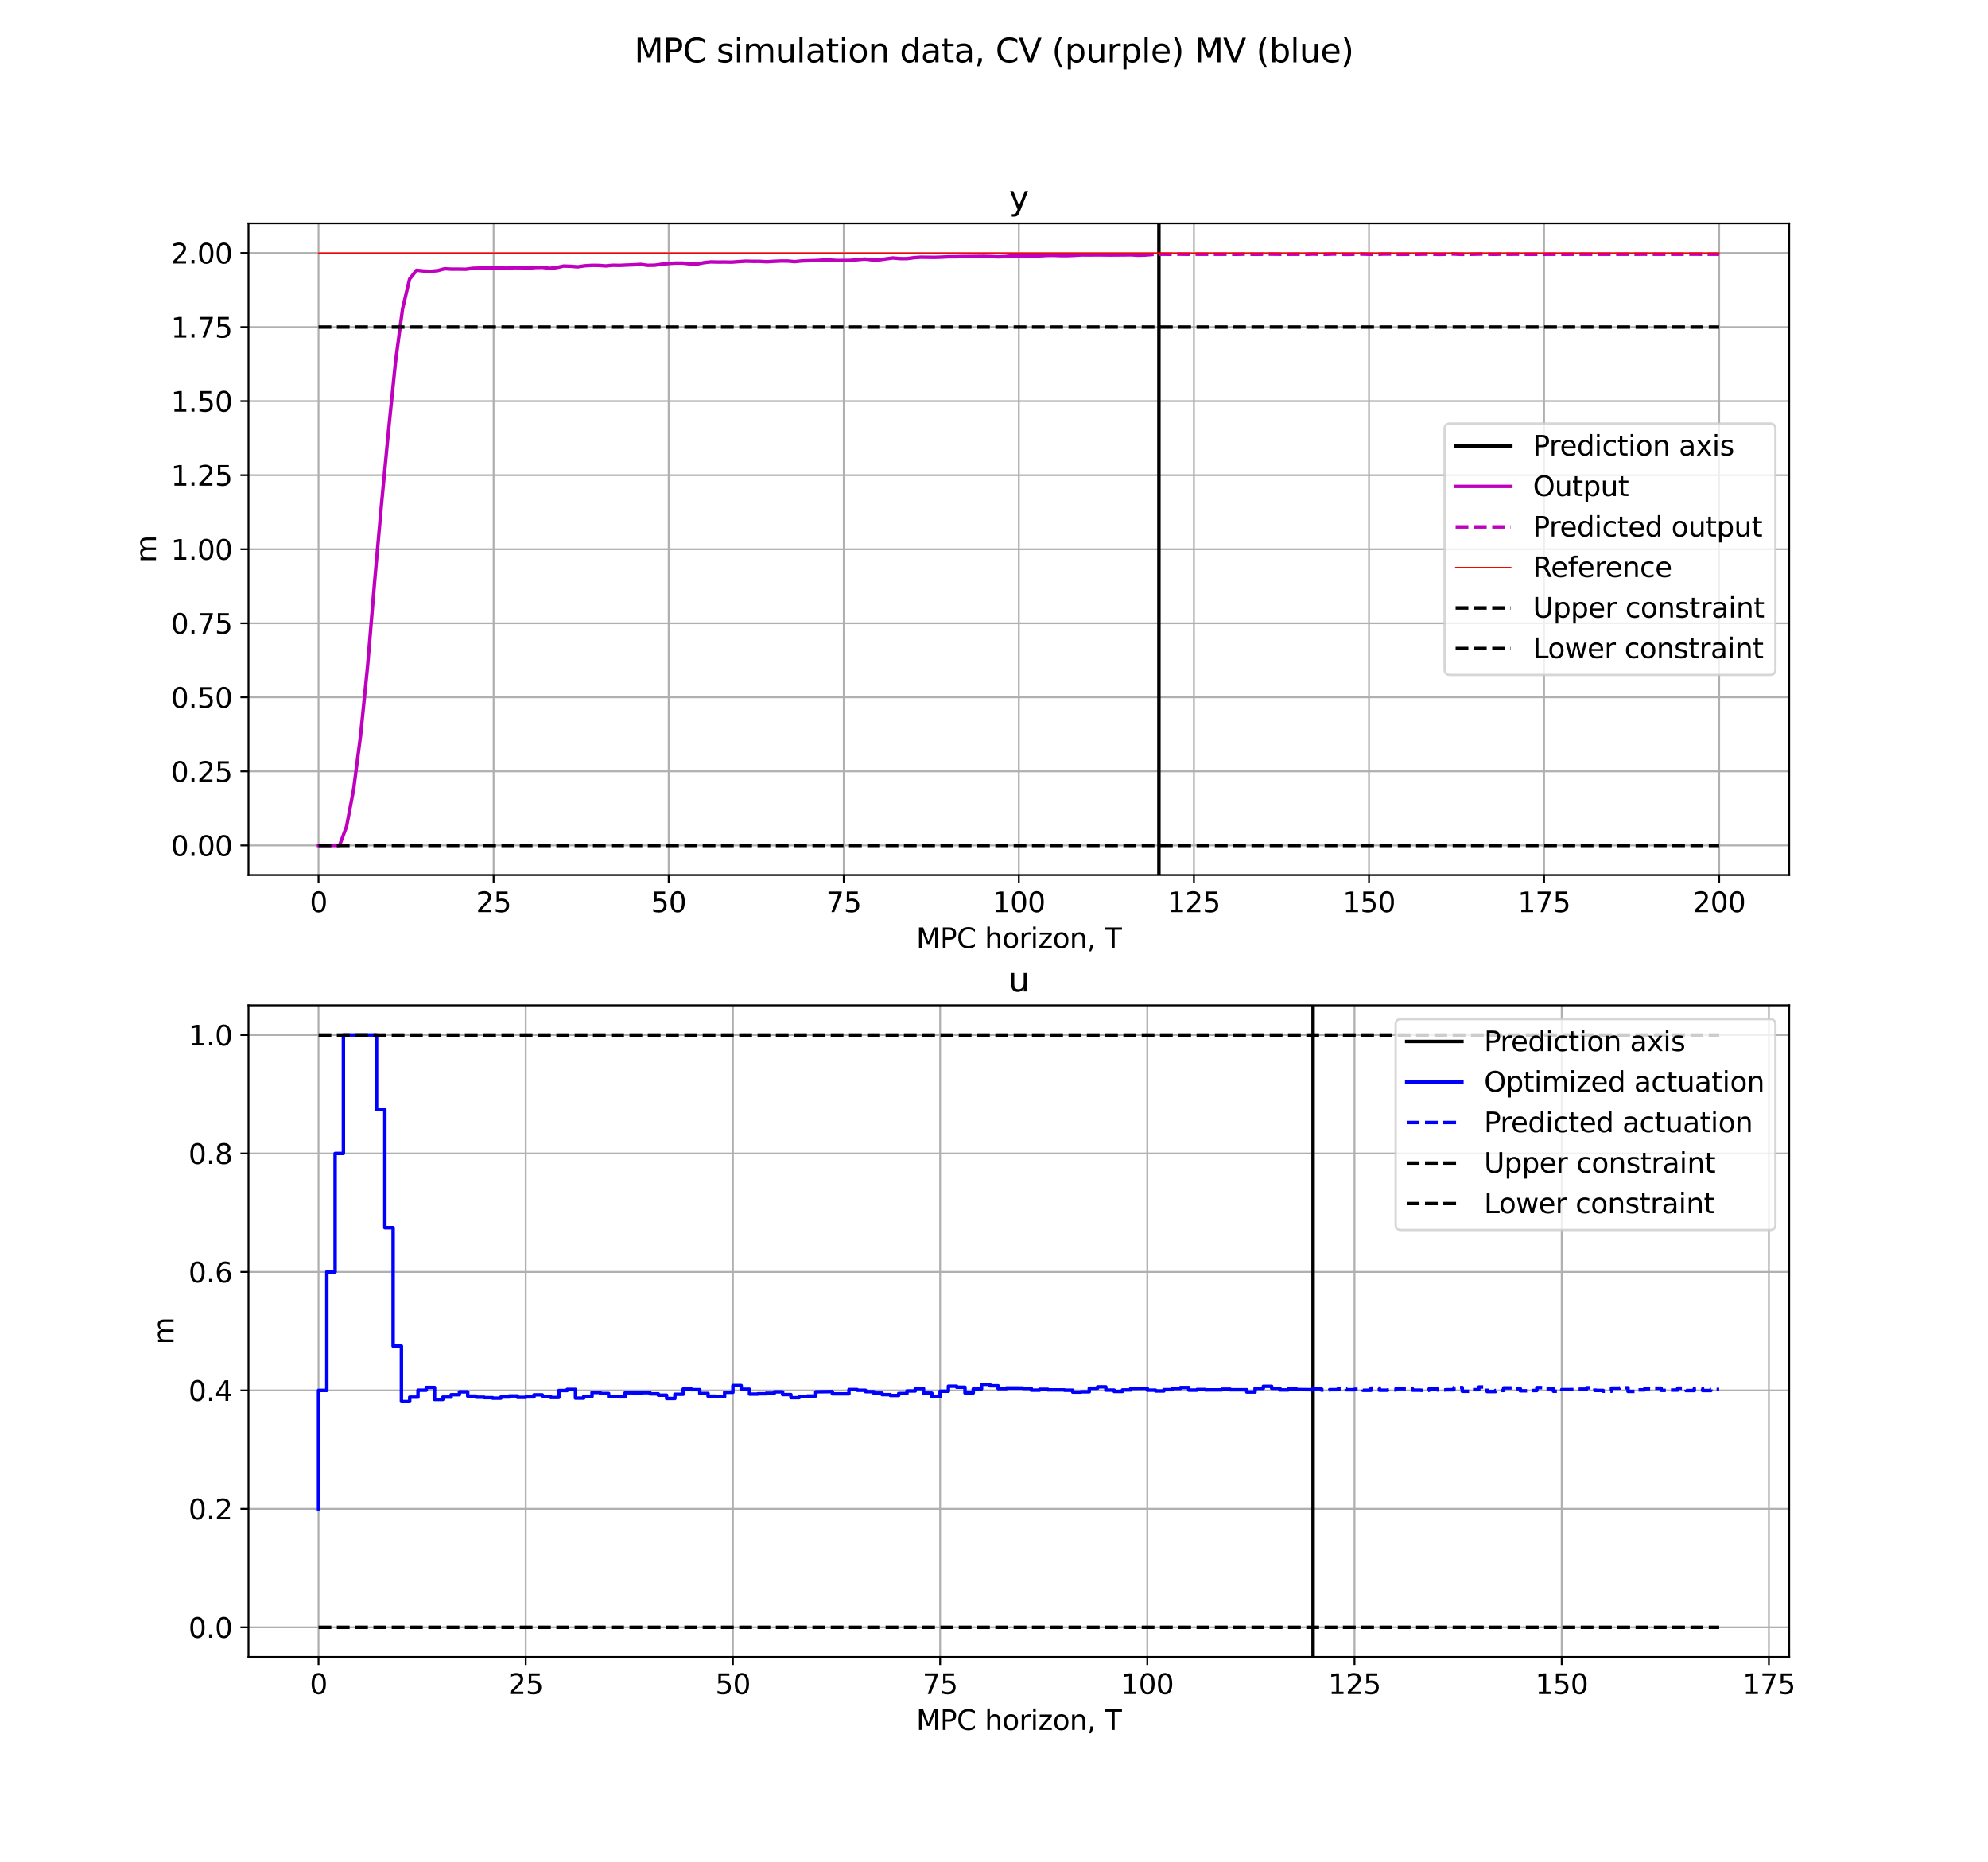 <?xml version="1.0" encoding="utf-8" standalone="no"?>
<!DOCTYPE svg PUBLIC "-//W3C//DTD SVG 1.1//EN"
  "http://www.w3.org/Graphics/SVG/1.1/DTD/svg11.dtd">
<svg xmlns:xlink="http://www.w3.org/1999/xlink" width="864pt" height="809.28pt" viewBox="0 0 864 809.28" xmlns="http://www.w3.org/2000/svg" version="1.1">
 <defs>
  <style type="text/css">*{stroke-linejoin: round; stroke-linecap: butt}</style>
 </defs>
 <g id="figure_1">
  <g id="patch_1">
   <path d="M 0 809.28 
L 864 809.28 
L 864 0 
L 0 0 
z
" style="fill: #ffffff"/>
  </g>
  <g id="axes_1">
   <g id="patch_2">
    <path d="M 108 380.362 
L 777.6 380.362 
L 777.6 97.114 
L 108 97.114 
z
" style="fill: #ffffff"/>
   </g>
   <g id="matplotlib.axis_1">
    <g id="xtick_1">
     <g id="line2d_1">
      <path d="M 138.436 380.362 
L 138.436 97.114 
" clip-path="url(#pe62c6d7e9f)" style="fill: none; stroke: #b0b0b0; stroke-width: 0.8; stroke-linecap: square"/>
     </g>
     <g id="line2d_2">
      <defs>
       <path id="mec479ddbc7" d="M 0 0 
L 0 3.5 
" style="stroke: #000000; stroke-width: 0.8"/>
      </defs>
      <g>
       <use xlink:href="#mec479ddbc7" x="138.436" y="380.362" style="stroke: #000000; stroke-width: 0.8"/>
      </g>
     </g>
     <g id="text_1">
      <!-- 0 -->
      <g transform="translate(134.619 396.48) scale(0.12 -0.12)">
       <defs>
        <path id="DejaVuSans-30" d="M 2034 4250 
Q 1547 4250 1301 3770 
Q 1056 3291 1056 2328 
Q 1056 1369 1301 889 
Q 1547 409 2034 409 
Q 2525 409 2770 889 
Q 3016 1369 3016 2328 
Q 3016 3291 2770 3770 
Q 2525 4250 2034 4250 
z
M 2034 4750 
Q 2819 4750 3233 4129 
Q 3647 3509 3647 2328 
Q 3647 1150 3233 529 
Q 2819 -91 2034 -91 
Q 1250 -91 836 529 
Q 422 1150 422 2328 
Q 422 3509 836 4129 
Q 1250 4750 2034 4750 
z
" transform="scale(0.016)"/>
       </defs>
       <use xlink:href="#DejaVuSans-30"/>
      </g>
     </g>
    </g>
    <g id="xtick_2">
     <g id="line2d_3">
      <path d="M 214.527 380.362 
L 214.527 97.114 
" clip-path="url(#pe62c6d7e9f)" style="fill: none; stroke: #b0b0b0; stroke-width: 0.8; stroke-linecap: square"/>
     </g>
     <g id="line2d_4">
      <g>
       <use xlink:href="#mec479ddbc7" x="214.527" y="380.362" style="stroke: #000000; stroke-width: 0.8"/>
      </g>
     </g>
     <g id="text_2">
      <!-- 25 -->
      <g transform="translate(206.892 396.48) scale(0.12 -0.12)">
       <defs>
        <path id="DejaVuSans-32" d="M 1228 531 
L 3431 531 
L 3431 0 
L 469 0 
L 469 531 
Q 828 903 1448 1529 
Q 2069 2156 2228 2338 
Q 2531 2678 2651 2914 
Q 2772 3150 2772 3378 
Q 2772 3750 2511 3984 
Q 2250 4219 1831 4219 
Q 1534 4219 1204 4116 
Q 875 4013 500 3803 
L 500 4441 
Q 881 4594 1212 4672 
Q 1544 4750 1819 4750 
Q 2544 4750 2975 4387 
Q 3406 4025 3406 3419 
Q 3406 3131 3298 2873 
Q 3191 2616 2906 2266 
Q 2828 2175 2409 1742 
Q 1991 1309 1228 531 
z
" transform="scale(0.016)"/>
        <path id="DejaVuSans-35" d="M 691 4666 
L 3169 4666 
L 3169 4134 
L 1269 4134 
L 1269 2991 
Q 1406 3038 1543 3061 
Q 1681 3084 1819 3084 
Q 2600 3084 3056 2656 
Q 3513 2228 3513 1497 
Q 3513 744 3044 326 
Q 2575 -91 1722 -91 
Q 1428 -91 1123 -41 
Q 819 9 494 109 
L 494 744 
Q 775 591 1075 516 
Q 1375 441 1709 441 
Q 2250 441 2565 725 
Q 2881 1009 2881 1497 
Q 2881 1984 2565 2268 
Q 2250 2553 1709 2553 
Q 1456 2553 1204 2497 
Q 953 2441 691 2322 
L 691 4666 
z
" transform="scale(0.016)"/>
       </defs>
       <use xlink:href="#DejaVuSans-32"/>
       <use xlink:href="#DejaVuSans-35" x="63.623"/>
      </g>
     </g>
    </g>
    <g id="xtick_3">
     <g id="line2d_5">
      <path d="M 290.618 380.362 
L 290.618 97.114 
" clip-path="url(#pe62c6d7e9f)" style="fill: none; stroke: #b0b0b0; stroke-width: 0.8; stroke-linecap: square"/>
     </g>
     <g id="line2d_6">
      <g>
       <use xlink:href="#mec479ddbc7" x="290.618" y="380.362" style="stroke: #000000; stroke-width: 0.8"/>
      </g>
     </g>
     <g id="text_3">
      <!-- 50 -->
      <g transform="translate(282.983 396.48) scale(0.12 -0.12)">
       <use xlink:href="#DejaVuSans-35"/>
       <use xlink:href="#DejaVuSans-30" x="63.623"/>
      </g>
     </g>
    </g>
    <g id="xtick_4">
     <g id="line2d_7">
      <path d="M 366.709 380.362 
L 366.709 97.114 
" clip-path="url(#pe62c6d7e9f)" style="fill: none; stroke: #b0b0b0; stroke-width: 0.8; stroke-linecap: square"/>
     </g>
     <g id="line2d_8">
      <g>
       <use xlink:href="#mec479ddbc7" x="366.709" y="380.362" style="stroke: #000000; stroke-width: 0.8"/>
      </g>
     </g>
     <g id="text_4">
      <!-- 75 -->
      <g transform="translate(359.074 396.48) scale(0.12 -0.12)">
       <defs>
        <path id="DejaVuSans-37" d="M 525 4666 
L 3525 4666 
L 3525 4397 
L 1831 0 
L 1172 0 
L 2766 4134 
L 525 4134 
L 525 4666 
z
" transform="scale(0.016)"/>
       </defs>
       <use xlink:href="#DejaVuSans-37"/>
       <use xlink:href="#DejaVuSans-35" x="63.623"/>
      </g>
     </g>
    </g>
    <g id="xtick_5">
     <g id="line2d_9">
      <path d="M 442.8 380.362 
L 442.8 97.114 
" clip-path="url(#pe62c6d7e9f)" style="fill: none; stroke: #b0b0b0; stroke-width: 0.8; stroke-linecap: square"/>
     </g>
     <g id="line2d_10">
      <g>
       <use xlink:href="#mec479ddbc7" x="442.8" y="380.362" style="stroke: #000000; stroke-width: 0.8"/>
      </g>
     </g>
     <g id="text_5">
      <!-- 100 -->
      <g transform="translate(431.348 396.48) scale(0.12 -0.12)">
       <defs>
        <path id="DejaVuSans-31" d="M 794 531 
L 1825 531 
L 1825 4091 
L 703 3866 
L 703 4441 
L 1819 4666 
L 2450 4666 
L 2450 531 
L 3481 531 
L 3481 0 
L 794 0 
L 794 531 
z
" transform="scale(0.016)"/>
       </defs>
       <use xlink:href="#DejaVuSans-31"/>
       <use xlink:href="#DejaVuSans-30" x="63.623"/>
       <use xlink:href="#DejaVuSans-30" x="127.246"/>
      </g>
     </g>
    </g>
    <g id="xtick_6">
     <g id="line2d_11">
      <path d="M 518.891 380.362 
L 518.891 97.114 
" clip-path="url(#pe62c6d7e9f)" style="fill: none; stroke: #b0b0b0; stroke-width: 0.8; stroke-linecap: square"/>
     </g>
     <g id="line2d_12">
      <g>
       <use xlink:href="#mec479ddbc7" x="518.891" y="380.362" style="stroke: #000000; stroke-width: 0.8"/>
      </g>
     </g>
     <g id="text_6">
      <!-- 125 -->
      <g transform="translate(507.438 396.48) scale(0.12 -0.12)">
       <use xlink:href="#DejaVuSans-31"/>
       <use xlink:href="#DejaVuSans-32" x="63.623"/>
       <use xlink:href="#DejaVuSans-35" x="127.246"/>
      </g>
     </g>
    </g>
    <g id="xtick_7">
     <g id="line2d_13">
      <path d="M 594.982 380.362 
L 594.982 97.114 
" clip-path="url(#pe62c6d7e9f)" style="fill: none; stroke: #b0b0b0; stroke-width: 0.8; stroke-linecap: square"/>
     </g>
     <g id="line2d_14">
      <g>
       <use xlink:href="#mec479ddbc7" x="594.982" y="380.362" style="stroke: #000000; stroke-width: 0.8"/>
      </g>
     </g>
     <g id="text_7">
      <!-- 150 -->
      <g transform="translate(583.529 396.48) scale(0.12 -0.12)">
       <use xlink:href="#DejaVuSans-31"/>
       <use xlink:href="#DejaVuSans-35" x="63.623"/>
       <use xlink:href="#DejaVuSans-30" x="127.246"/>
      </g>
     </g>
    </g>
    <g id="xtick_8">
     <g id="line2d_15">
      <path d="M 671.073 380.362 
L 671.073 97.114 
" clip-path="url(#pe62c6d7e9f)" style="fill: none; stroke: #b0b0b0; stroke-width: 0.8; stroke-linecap: square"/>
     </g>
     <g id="line2d_16">
      <g>
       <use xlink:href="#mec479ddbc7" x="671.073" y="380.362" style="stroke: #000000; stroke-width: 0.8"/>
      </g>
     </g>
     <g id="text_8">
      <!-- 175 -->
      <g transform="translate(659.62 396.48) scale(0.12 -0.12)">
       <use xlink:href="#DejaVuSans-31"/>
       <use xlink:href="#DejaVuSans-37" x="63.623"/>
       <use xlink:href="#DejaVuSans-35" x="127.246"/>
      </g>
     </g>
    </g>
    <g id="xtick_9">
     <g id="line2d_17">
      <path d="M 747.164 380.362 
L 747.164 97.114 
" clip-path="url(#pe62c6d7e9f)" style="fill: none; stroke: #b0b0b0; stroke-width: 0.8; stroke-linecap: square"/>
     </g>
     <g id="line2d_18">
      <g>
       <use xlink:href="#mec479ddbc7" x="747.164" y="380.362" style="stroke: #000000; stroke-width: 0.8"/>
      </g>
     </g>
     <g id="text_9">
      <!-- 200 -->
      <g transform="translate(735.711 396.48) scale(0.12 -0.12)">
       <use xlink:href="#DejaVuSans-32"/>
       <use xlink:href="#DejaVuSans-30" x="63.623"/>
       <use xlink:href="#DejaVuSans-30" x="127.246"/>
      </g>
     </g>
    </g>
    <g id="text_10">
     <!-- MPC horizon, T -->
     <g transform="translate(398.2 412.093) scale(0.12 -0.12)">
      <defs>
       <path id="DejaVuSans-4d" d="M 628 4666 
L 1569 4666 
L 2759 1491 
L 3956 4666 
L 4897 4666 
L 4897 0 
L 4281 0 
L 4281 4097 
L 3078 897 
L 2444 897 
L 1241 4097 
L 1241 0 
L 628 0 
L 628 4666 
z
" transform="scale(0.016)"/>
       <path id="DejaVuSans-50" d="M 1259 4147 
L 1259 2394 
L 2053 2394 
Q 2494 2394 2734 2622 
Q 2975 2850 2975 3272 
Q 2975 3691 2734 3919 
Q 2494 4147 2053 4147 
L 1259 4147 
z
M 628 4666 
L 2053 4666 
Q 2838 4666 3239 4311 
Q 3641 3956 3641 3272 
Q 3641 2581 3239 2228 
Q 2838 1875 2053 1875 
L 1259 1875 
L 1259 0 
L 628 0 
L 628 4666 
z
" transform="scale(0.016)"/>
       <path id="DejaVuSans-43" d="M 4122 4306 
L 4122 3641 
Q 3803 3938 3442 4084 
Q 3081 4231 2675 4231 
Q 1875 4231 1450 3742 
Q 1025 3253 1025 2328 
Q 1025 1406 1450 917 
Q 1875 428 2675 428 
Q 3081 428 3442 575 
Q 3803 722 4122 1019 
L 4122 359 
Q 3791 134 3420 21 
Q 3050 -91 2638 -91 
Q 1578 -91 968 557 
Q 359 1206 359 2328 
Q 359 3453 968 4101 
Q 1578 4750 2638 4750 
Q 3056 4750 3426 4639 
Q 3797 4528 4122 4306 
z
" transform="scale(0.016)"/>
       <path id="DejaVuSans-20" transform="scale(0.016)"/>
       <path id="DejaVuSans-68" d="M 3513 2113 
L 3513 0 
L 2938 0 
L 2938 2094 
Q 2938 2591 2744 2837 
Q 2550 3084 2163 3084 
Q 1697 3084 1428 2787 
Q 1159 2491 1159 1978 
L 1159 0 
L 581 0 
L 581 4863 
L 1159 4863 
L 1159 2956 
Q 1366 3272 1645 3428 
Q 1925 3584 2291 3584 
Q 2894 3584 3203 3211 
Q 3513 2838 3513 2113 
z
" transform="scale(0.016)"/>
       <path id="DejaVuSans-6f" d="M 1959 3097 
Q 1497 3097 1228 2736 
Q 959 2375 959 1747 
Q 959 1119 1226 758 
Q 1494 397 1959 397 
Q 2419 397 2687 759 
Q 2956 1122 2956 1747 
Q 2956 2369 2687 2733 
Q 2419 3097 1959 3097 
z
M 1959 3584 
Q 2709 3584 3137 3096 
Q 3566 2609 3566 1747 
Q 3566 888 3137 398 
Q 2709 -91 1959 -91 
Q 1206 -91 779 398 
Q 353 888 353 1747 
Q 353 2609 779 3096 
Q 1206 3584 1959 3584 
z
" transform="scale(0.016)"/>
       <path id="DejaVuSans-72" d="M 2631 2963 
Q 2534 3019 2420 3045 
Q 2306 3072 2169 3072 
Q 1681 3072 1420 2755 
Q 1159 2438 1159 1844 
L 1159 0 
L 581 0 
L 581 3500 
L 1159 3500 
L 1159 2956 
Q 1341 3275 1631 3429 
Q 1922 3584 2338 3584 
Q 2397 3584 2469 3576 
Q 2541 3569 2628 3553 
L 2631 2963 
z
" transform="scale(0.016)"/>
       <path id="DejaVuSans-69" d="M 603 3500 
L 1178 3500 
L 1178 0 
L 603 0 
L 603 3500 
z
M 603 4863 
L 1178 4863 
L 1178 4134 
L 603 4134 
L 603 4863 
z
" transform="scale(0.016)"/>
       <path id="DejaVuSans-7a" d="M 353 3500 
L 3084 3500 
L 3084 2975 
L 922 459 
L 3084 459 
L 3084 0 
L 275 0 
L 275 525 
L 2438 3041 
L 353 3041 
L 353 3500 
z
" transform="scale(0.016)"/>
       <path id="DejaVuSans-6e" d="M 3513 2113 
L 3513 0 
L 2938 0 
L 2938 2094 
Q 2938 2591 2744 2837 
Q 2550 3084 2163 3084 
Q 1697 3084 1428 2787 
Q 1159 2491 1159 1978 
L 1159 0 
L 581 0 
L 581 3500 
L 1159 3500 
L 1159 2956 
Q 1366 3272 1645 3428 
Q 1925 3584 2291 3584 
Q 2894 3584 3203 3211 
Q 3513 2838 3513 2113 
z
" transform="scale(0.016)"/>
       <path id="DejaVuSans-2c" d="M 750 794 
L 1409 794 
L 1409 256 
L 897 -744 
L 494 -744 
L 750 256 
L 750 794 
z
" transform="scale(0.016)"/>
       <path id="DejaVuSans-54" d="M -19 4666 
L 3928 4666 
L 3928 4134 
L 2272 4134 
L 2272 0 
L 1638 0 
L 1638 4134 
L -19 4134 
L -19 4666 
z
" transform="scale(0.016)"/>
      </defs>
      <use xlink:href="#DejaVuSans-4d"/>
      <use xlink:href="#DejaVuSans-50" x="86.279"/>
      <use xlink:href="#DejaVuSans-43" x="146.582"/>
      <use xlink:href="#DejaVuSans-20" x="216.406"/>
      <use xlink:href="#DejaVuSans-68" x="248.193"/>
      <use xlink:href="#DejaVuSans-6f" x="311.572"/>
      <use xlink:href="#DejaVuSans-72" x="372.754"/>
      <use xlink:href="#DejaVuSans-69" x="413.867"/>
      <use xlink:href="#DejaVuSans-7a" x="441.65"/>
      <use xlink:href="#DejaVuSans-6f" x="494.141"/>
      <use xlink:href="#DejaVuSans-6e" x="555.322"/>
      <use xlink:href="#DejaVuSans-2c" x="618.701"/>
      <use xlink:href="#DejaVuSans-20" x="650.488"/>
      <use xlink:href="#DejaVuSans-54" x="682.275"/>
     </g>
    </g>
   </g>
   <g id="matplotlib.axis_2">
    <g id="ytick_1">
     <g id="line2d_19">
      <path d="M 108 367.487 
L 777.6 367.487 
" clip-path="url(#pe62c6d7e9f)" style="fill: none; stroke: #b0b0b0; stroke-width: 0.8; stroke-linecap: square"/>
     </g>
     <g id="line2d_20">
      <defs>
       <path id="maeb480f2dd" d="M 0 0 
L -3.5 0 
" style="stroke: #000000; stroke-width: 0.8"/>
      </defs>
      <g>
       <use xlink:href="#maeb480f2dd" x="108" y="367.487" style="stroke: #000000; stroke-width: 0.8"/>
      </g>
     </g>
     <g id="text_11">
      <!-- 0.00 -->
      <g transform="translate(74.281 372.046) scale(0.12 -0.12)">
       <defs>
        <path id="DejaVuSans-2e" d="M 684 794 
L 1344 794 
L 1344 0 
L 684 0 
L 684 794 
z
" transform="scale(0.016)"/>
       </defs>
       <use xlink:href="#DejaVuSans-30"/>
       <use xlink:href="#DejaVuSans-2e" x="63.623"/>
       <use xlink:href="#DejaVuSans-30" x="95.41"/>
       <use xlink:href="#DejaVuSans-30" x="159.033"/>
      </g>
     </g>
    </g>
    <g id="ytick_2">
     <g id="line2d_21">
      <path d="M 108 335.299 
L 777.6 335.299 
" clip-path="url(#pe62c6d7e9f)" style="fill: none; stroke: #b0b0b0; stroke-width: 0.8; stroke-linecap: square"/>
     </g>
     <g id="line2d_22">
      <g>
       <use xlink:href="#maeb480f2dd" x="108" y="335.299" style="stroke: #000000; stroke-width: 0.8"/>
      </g>
     </g>
     <g id="text_12">
      <!-- 0.25 -->
      <g transform="translate(74.281 339.858) scale(0.12 -0.12)">
       <use xlink:href="#DejaVuSans-30"/>
       <use xlink:href="#DejaVuSans-2e" x="63.623"/>
       <use xlink:href="#DejaVuSans-32" x="95.41"/>
       <use xlink:href="#DejaVuSans-35" x="159.033"/>
      </g>
     </g>
    </g>
    <g id="ytick_3">
     <g id="line2d_23">
      <path d="M 108 303.112 
L 777.6 303.112 
" clip-path="url(#pe62c6d7e9f)" style="fill: none; stroke: #b0b0b0; stroke-width: 0.8; stroke-linecap: square"/>
     </g>
     <g id="line2d_24">
      <g>
       <use xlink:href="#maeb480f2dd" x="108" y="303.112" style="stroke: #000000; stroke-width: 0.8"/>
      </g>
     </g>
     <g id="text_13">
      <!-- 0.50 -->
      <g transform="translate(74.281 307.671) scale(0.12 -0.12)">
       <use xlink:href="#DejaVuSans-30"/>
       <use xlink:href="#DejaVuSans-2e" x="63.623"/>
       <use xlink:href="#DejaVuSans-35" x="95.41"/>
       <use xlink:href="#DejaVuSans-30" x="159.033"/>
      </g>
     </g>
    </g>
    <g id="ytick_4">
     <g id="line2d_25">
      <path d="M 108 270.925 
L 777.6 270.925 
" clip-path="url(#pe62c6d7e9f)" style="fill: none; stroke: #b0b0b0; stroke-width: 0.8; stroke-linecap: square"/>
     </g>
     <g id="line2d_26">
      <g>
       <use xlink:href="#maeb480f2dd" x="108" y="270.925" style="stroke: #000000; stroke-width: 0.8"/>
      </g>
     </g>
     <g id="text_14">
      <!-- 0.75 -->
      <g transform="translate(74.281 275.484) scale(0.12 -0.12)">
       <use xlink:href="#DejaVuSans-30"/>
       <use xlink:href="#DejaVuSans-2e" x="63.623"/>
       <use xlink:href="#DejaVuSans-37" x="95.41"/>
       <use xlink:href="#DejaVuSans-35" x="159.033"/>
      </g>
     </g>
    </g>
    <g id="ytick_5">
     <g id="line2d_27">
      <path d="M 108 238.738 
L 777.6 238.738 
" clip-path="url(#pe62c6d7e9f)" style="fill: none; stroke: #b0b0b0; stroke-width: 0.8; stroke-linecap: square"/>
     </g>
     <g id="line2d_28">
      <g>
       <use xlink:href="#maeb480f2dd" x="108" y="238.738" style="stroke: #000000; stroke-width: 0.8"/>
      </g>
     </g>
     <g id="text_15">
      <!-- 1.00 -->
      <g transform="translate(74.281 243.297) scale(0.12 -0.12)">
       <use xlink:href="#DejaVuSans-31"/>
       <use xlink:href="#DejaVuSans-2e" x="63.623"/>
       <use xlink:href="#DejaVuSans-30" x="95.41"/>
       <use xlink:href="#DejaVuSans-30" x="159.033"/>
      </g>
     </g>
    </g>
    <g id="ytick_6">
     <g id="line2d_29">
      <path d="M 108 206.55 
L 777.6 206.55 
" clip-path="url(#pe62c6d7e9f)" style="fill: none; stroke: #b0b0b0; stroke-width: 0.8; stroke-linecap: square"/>
     </g>
     <g id="line2d_30">
      <g>
       <use xlink:href="#maeb480f2dd" x="108" y="206.55" style="stroke: #000000; stroke-width: 0.8"/>
      </g>
     </g>
     <g id="text_16">
      <!-- 1.25 -->
      <g transform="translate(74.281 211.109) scale(0.12 -0.12)">
       <use xlink:href="#DejaVuSans-31"/>
       <use xlink:href="#DejaVuSans-2e" x="63.623"/>
       <use xlink:href="#DejaVuSans-32" x="95.41"/>
       <use xlink:href="#DejaVuSans-35" x="159.033"/>
      </g>
     </g>
    </g>
    <g id="ytick_7">
     <g id="line2d_31">
      <path d="M 108 174.363 
L 777.6 174.363 
" clip-path="url(#pe62c6d7e9f)" style="fill: none; stroke: #b0b0b0; stroke-width: 0.8; stroke-linecap: square"/>
     </g>
     <g id="line2d_32">
      <g>
       <use xlink:href="#maeb480f2dd" x="108" y="174.363" style="stroke: #000000; stroke-width: 0.8"/>
      </g>
     </g>
     <g id="text_17">
      <!-- 1.50 -->
      <g transform="translate(74.281 178.922) scale(0.12 -0.12)">
       <use xlink:href="#DejaVuSans-31"/>
       <use xlink:href="#DejaVuSans-2e" x="63.623"/>
       <use xlink:href="#DejaVuSans-35" x="95.41"/>
       <use xlink:href="#DejaVuSans-30" x="159.033"/>
      </g>
     </g>
    </g>
    <g id="ytick_8">
     <g id="line2d_33">
      <path d="M 108 142.176 
L 777.6 142.176 
" clip-path="url(#pe62c6d7e9f)" style="fill: none; stroke: #b0b0b0; stroke-width: 0.8; stroke-linecap: square"/>
     </g>
     <g id="line2d_34">
      <g>
       <use xlink:href="#maeb480f2dd" x="108" y="142.176" style="stroke: #000000; stroke-width: 0.8"/>
      </g>
     </g>
     <g id="text_18">
      <!-- 1.75 -->
      <g transform="translate(74.281 146.735) scale(0.12 -0.12)">
       <use xlink:href="#DejaVuSans-31"/>
       <use xlink:href="#DejaVuSans-2e" x="63.623"/>
       <use xlink:href="#DejaVuSans-37" x="95.41"/>
       <use xlink:href="#DejaVuSans-35" x="159.033"/>
      </g>
     </g>
    </g>
    <g id="ytick_9">
     <g id="line2d_35">
      <path d="M 108 109.989 
L 777.6 109.989 
" clip-path="url(#pe62c6d7e9f)" style="fill: none; stroke: #b0b0b0; stroke-width: 0.8; stroke-linecap: square"/>
     </g>
     <g id="line2d_36">
      <g>
       <use xlink:href="#maeb480f2dd" x="108" y="109.989" style="stroke: #000000; stroke-width: 0.8"/>
      </g>
     </g>
     <g id="text_19">
      <!-- 2.00 -->
      <g transform="translate(74.281 114.548) scale(0.12 -0.12)">
       <use xlink:href="#DejaVuSans-32"/>
       <use xlink:href="#DejaVuSans-2e" x="63.623"/>
       <use xlink:href="#DejaVuSans-30" x="95.41"/>
       <use xlink:href="#DejaVuSans-30" x="159.033"/>
      </g>
     </g>
    </g>
    <g id="text_20">
     <!-- m -->
     <g transform="translate(67.786 244.582) rotate(-90) scale(0.12 -0.12)">
      <defs>
       <path id="DejaVuSans-6d" d="M 3328 2828 
Q 3544 3216 3844 3400 
Q 4144 3584 4550 3584 
Q 5097 3584 5394 3201 
Q 5691 2819 5691 2113 
L 5691 0 
L 5113 0 
L 5113 2094 
Q 5113 2597 4934 2840 
Q 4756 3084 4391 3084 
Q 3944 3084 3684 2787 
Q 3425 2491 3425 1978 
L 3425 0 
L 2847 0 
L 2847 2094 
Q 2847 2600 2669 2842 
Q 2491 3084 2119 3084 
Q 1678 3084 1418 2786 
Q 1159 2488 1159 1978 
L 1159 0 
L 581 0 
L 581 3500 
L 1159 3500 
L 1159 2956 
Q 1356 3278 1631 3431 
Q 1906 3584 2284 3584 
Q 2666 3584 2933 3390 
Q 3200 3197 3328 2828 
z
" transform="scale(0.016)"/>
      </defs>
      <use xlink:href="#DejaVuSans-6d"/>
     </g>
    </g>
   </g>
   <g id="line2d_37">
    <path d="M 503.673 380.362 
L 503.673 97.114 
" clip-path="url(#pe62c6d7e9f)" style="fill: none; stroke: #000000; stroke-width: 1.5; stroke-linecap: square"/>
   </g>
   <g id="line2d_38">
    <path d="M 138.436 367.487 
L 141.48 367.487 
L 144.524 367.487 
L 147.567 367.487 
L 150.611 359.244 
L 153.655 343.278 
L 156.698 319.845 
L 159.742 289.717 
L 162.785 253.15 
L 165.829 218.909 
L 168.873 186.982 
L 171.916 157.112 
L 174.96 134.221 
L 178.004 121.295 
L 181.047 117.474 
L 184.091 117.794 
L 187.135 117.922 
L 190.178 117.657 
L 193.222 116.814 
L 196.265 116.999 
L 199.309 116.981 
L 202.353 117.041 
L 205.396 116.636 
L 208.44 116.531 
L 211.484 116.507 
L 214.527 116.462 
L 217.571 116.509 
L 220.615 116.555 
L 223.658 116.363 
L 226.702 116.395 
L 229.745 116.531 
L 232.789 116.27 
L 235.833 116.219 
L 238.876 116.651 
L 241.92 116.307 
L 244.964 115.652 
L 248.007 115.748 
L 251.051 115.997 
L 254.095 115.543 
L 257.138 115.352 
L 260.182 115.366 
L 263.225 115.588 
L 266.269 115.308 
L 269.313 115.359 
L 272.356 115.215 
L 275.4 115.1 
L 278.444 114.924 
L 281.487 115.331 
L 284.531 115.285 
L 287.575 114.853 
L 290.618 114.54 
L 293.662 114.354 
L 296.705 114.364 
L 299.749 114.697 
L 302.793 114.823 
L 305.836 114.19 
L 308.88 113.852 
L 311.924 113.918 
L 314.967 113.903 
L 318.011 113.954 
L 321.055 113.724 
L 324.098 113.533 
L 327.142 113.61 
L 330.185 113.606 
L 333.229 113.786 
L 336.273 113.6 
L 339.316 113.466 
L 342.36 113.473 
L 345.404 113.737 
L 348.447 113.425 
L 351.491 113.325 
L 354.535 113.249 
L 357.578 113.07 
L 360.622 113.029 
L 363.665 113.222 
L 366.709 113.225 
L 369.753 113.174 
L 372.796 112.87 
L 375.84 112.605 
L 378.884 112.952 
L 381.927 112.989 
L 384.971 112.547 
L 388.015 112.145 
L 391.058 112.409 
L 394.102 112.43 
L 397.145 112.024 
L 400.189 111.806 
L 403.233 111.847 
L 406.276 111.874 
L 409.32 111.78 
L 412.364 111.618 
L 415.407 111.613 
L 418.451 111.524 
L 421.495 111.511 
L 424.538 111.473 
L 427.582 111.439 
L 430.625 111.517 
L 433.669 111.656 
L 436.713 111.546 
L 439.756 111.251 
L 442.8 111.209 
L 445.844 111.311 
L 448.887 111.32 
L 451.931 111.215 
L 454.975 111.044 
L 458.018 111.012 
L 461.062 111.136 
L 464.105 111.123 
L 467.149 110.998 
L 470.193 110.807 
L 473.236 110.844 
L 476.28 110.805 
L 479.324 110.82 
L 482.367 110.855 
L 485.411 110.83 
L 488.455 110.81 
L 491.498 110.764 
L 494.542 110.95 
L 497.585 110.876 
L 500.629 110.627 
" clip-path="url(#pe62c6d7e9f)" style="fill: none; stroke: #bf00bf; stroke-width: 1.5; stroke-linecap: square"/>
   </g>
   <g id="line2d_39">
    <path d="M 503.673 110.516 
L 506.716 110.516 
L 509.76 110.551 
L 512.804 110.487 
L 515.847 110.531 
L 518.891 110.488 
L 521.935 110.51 
L 524.978 110.508 
L 528.022 110.507 
L 531.065 110.522 
L 534.109 110.493 
L 537.153 110.546 
L 540.196 110.465 
L 543.24 110.514 
L 546.284 110.539 
L 549.327 110.485 
L 552.371 110.465 
L 555.415 110.499 
L 558.458 110.555 
L 561.502 110.504 
L 564.545 110.513 
L 567.589 110.57 
L 570.633 110.432 
L 573.676 110.538 
L 576.72 110.522 
L 579.764 110.399 
L 582.807 110.545 
L 585.851 110.592 
L 588.895 110.483 
L 591.938 110.441 
L 594.982 110.535 
L 598.025 110.607 
L 601.069 110.442 
L 604.113 110.424 
L 607.156 110.566 
L 610.2 110.54 
L 613.244 110.54 
L 616.287 110.522 
L 619.331 110.452 
L 622.375 110.482 
L 625.418 110.586 
L 628.462 110.512 
L 631.505 110.402 
L 634.549 110.541 
L 637.593 110.568 
L 640.636 110.506 
L 643.68 110.413 
L 646.724 110.5 
L 649.767 110.544 
L 652.811 110.439 
L 655.855 110.524 
L 658.898 110.474 
L 661.942 110.525 
L 664.985 110.53 
L 668.029 110.54 
L 671.073 110.528 
L 674.116 110.503 
L 677.16 110.528 
L 680.204 110.536 
L 683.247 110.51 
L 686.291 110.515 
L 689.335 110.522 
L 692.378 110.507 
L 695.422 110.513 
L 698.465 110.519 
L 701.509 110.51 
L 704.553 110.501 
L 707.596 110.51 
L 710.64 110.523 
L 713.684 110.485 
L 716.727 110.509 
L 719.771 110.516 
L 722.815 110.501 
L 725.858 110.496 
L 728.902 110.507 
L 731.945 110.507 
L 734.989 110.494 
L 738.033 110.498 
L 741.076 110.505 
L 744.12 110.501 
L 747.164 110.503 
" clip-path="url(#pe62c6d7e9f)" style="fill: none; stroke-dasharray: 5.55,2.4; stroke-dashoffset: 0; stroke: #bf00bf; stroke-width: 1.5"/>
   </g>
   <g id="line2d_40">
    <path d="M 138.436 109.989 
L 747.164 109.989 
L 747.164 109.989 
" clip-path="url(#pe62c6d7e9f)" style="fill: none; stroke: #ff0000; stroke-width: 0.5; stroke-linecap: square"/>
   </g>
   <g id="line2d_41">
    <path d="M 138.436 142.176 
L 747.164 142.176 
L 747.164 142.176 
" clip-path="url(#pe62c6d7e9f)" style="fill: none; stroke-dasharray: 5.55,2.4; stroke-dashoffset: 0; stroke: #000000; stroke-width: 1.5"/>
   </g>
   <g id="line2d_42">
    <path d="M 138.436 367.487 
L 747.164 367.487 
L 747.164 367.487 
" clip-path="url(#pe62c6d7e9f)" style="fill: none; stroke-dasharray: 5.55,2.4; stroke-dashoffset: 0; stroke: #000000; stroke-width: 1.5"/>
   </g>
   <g id="patch_3">
    <path d="M 108 380.362 
L 108 97.114 
" style="fill: none; stroke: #000000; stroke-width: 0.8; stroke-linejoin: miter; stroke-linecap: square"/>
   </g>
   <g id="patch_4">
    <path d="M 777.6 380.362 
L 777.6 97.114 
" style="fill: none; stroke: #000000; stroke-width: 0.8; stroke-linejoin: miter; stroke-linecap: square"/>
   </g>
   <g id="patch_5">
    <path d="M 108 380.362 
L 777.6 380.362 
" style="fill: none; stroke: #000000; stroke-width: 0.8; stroke-linejoin: miter; stroke-linecap: square"/>
   </g>
   <g id="patch_6">
    <path d="M 108 97.114 
L 777.6 97.114 
" style="fill: none; stroke: #000000; stroke-width: 0.8; stroke-linejoin: miter; stroke-linecap: square"/>
   </g>
   <g id="text_21">
    <!-- y -->
    <g transform="translate(438.538 91.114) scale(0.144 -0.144)">
     <defs>
      <path id="DejaVuSans-79" d="M 2059 -325 
Q 1816 -950 1584 -1140 
Q 1353 -1331 966 -1331 
L 506 -1331 
L 506 -850 
L 844 -850 
Q 1081 -850 1212 -737 
Q 1344 -625 1503 -206 
L 1606 56 
L 191 3500 
L 800 3500 
L 1894 763 
L 2988 3500 
L 3597 3500 
L 2059 -325 
z
" transform="scale(0.016)"/>
     </defs>
     <use xlink:href="#DejaVuSans-79"/>
    </g>
   </g>
   <g id="legend_1">
    <g id="patch_7">
     <path d="M 630.219 293.379 
L 769.2 293.379 
Q 771.6 293.379 771.6 290.979 
L 771.6 186.496 
Q 771.6 184.096 769.2 184.096 
L 630.219 184.096 
Q 627.819 184.096 627.819 186.496 
L 627.819 290.979 
Q 627.819 293.379 630.219 293.379 
z
" style="fill: #ffffff; opacity: 0.8; stroke: #cccccc; stroke-linejoin: miter"/>
    </g>
    <g id="line2d_43">
     <path d="M 632.619 193.814 
L 644.619 193.814 
L 656.619 193.814 
" style="fill: none; stroke: #000000; stroke-width: 1.5; stroke-linecap: square"/>
    </g>
    <g id="text_22">
     <!-- Prediction axis -->
     <g transform="translate(666.219 198.014) scale(0.12 -0.12)">
      <defs>
       <path id="DejaVuSans-65" d="M 3597 1894 
L 3597 1613 
L 953 1613 
Q 991 1019 1311 708 
Q 1631 397 2203 397 
Q 2534 397 2845 478 
Q 3156 559 3463 722 
L 3463 178 
Q 3153 47 2828 -22 
Q 2503 -91 2169 -91 
Q 1331 -91 842 396 
Q 353 884 353 1716 
Q 353 2575 817 3079 
Q 1281 3584 2069 3584 
Q 2775 3584 3186 3129 
Q 3597 2675 3597 1894 
z
M 3022 2063 
Q 3016 2534 2758 2815 
Q 2500 3097 2075 3097 
Q 1594 3097 1305 2825 
Q 1016 2553 972 2059 
L 3022 2063 
z
" transform="scale(0.016)"/>
       <path id="DejaVuSans-64" d="M 2906 2969 
L 2906 4863 
L 3481 4863 
L 3481 0 
L 2906 0 
L 2906 525 
Q 2725 213 2448 61 
Q 2172 -91 1784 -91 
Q 1150 -91 751 415 
Q 353 922 353 1747 
Q 353 2572 751 3078 
Q 1150 3584 1784 3584 
Q 2172 3584 2448 3432 
Q 2725 3281 2906 2969 
z
M 947 1747 
Q 947 1113 1208 752 
Q 1469 391 1925 391 
Q 2381 391 2643 752 
Q 2906 1113 2906 1747 
Q 2906 2381 2643 2742 
Q 2381 3103 1925 3103 
Q 1469 3103 1208 2742 
Q 947 2381 947 1747 
z
" transform="scale(0.016)"/>
       <path id="DejaVuSans-63" d="M 3122 3366 
L 3122 2828 
Q 2878 2963 2633 3030 
Q 2388 3097 2138 3097 
Q 1578 3097 1268 2742 
Q 959 2388 959 1747 
Q 959 1106 1268 751 
Q 1578 397 2138 397 
Q 2388 397 2633 464 
Q 2878 531 3122 666 
L 3122 134 
Q 2881 22 2623 -34 
Q 2366 -91 2075 -91 
Q 1284 -91 818 406 
Q 353 903 353 1747 
Q 353 2603 823 3093 
Q 1294 3584 2113 3584 
Q 2378 3584 2631 3529 
Q 2884 3475 3122 3366 
z
" transform="scale(0.016)"/>
       <path id="DejaVuSans-74" d="M 1172 4494 
L 1172 3500 
L 2356 3500 
L 2356 3053 
L 1172 3053 
L 1172 1153 
Q 1172 725 1289 603 
Q 1406 481 1766 481 
L 2356 481 
L 2356 0 
L 1766 0 
Q 1100 0 847 248 
Q 594 497 594 1153 
L 594 3053 
L 172 3053 
L 172 3500 
L 594 3500 
L 594 4494 
L 1172 4494 
z
" transform="scale(0.016)"/>
       <path id="DejaVuSans-61" d="M 2194 1759 
Q 1497 1759 1228 1600 
Q 959 1441 959 1056 
Q 959 750 1161 570 
Q 1363 391 1709 391 
Q 2188 391 2477 730 
Q 2766 1069 2766 1631 
L 2766 1759 
L 2194 1759 
z
M 3341 1997 
L 3341 0 
L 2766 0 
L 2766 531 
Q 2569 213 2275 61 
Q 1981 -91 1556 -91 
Q 1019 -91 701 211 
Q 384 513 384 1019 
Q 384 1609 779 1909 
Q 1175 2209 1959 2209 
L 2766 2209 
L 2766 2266 
Q 2766 2663 2505 2880 
Q 2244 3097 1772 3097 
Q 1472 3097 1187 3025 
Q 903 2953 641 2809 
L 641 3341 
Q 956 3463 1253 3523 
Q 1550 3584 1831 3584 
Q 2591 3584 2966 3190 
Q 3341 2797 3341 1997 
z
" transform="scale(0.016)"/>
       <path id="DejaVuSans-78" d="M 3513 3500 
L 2247 1797 
L 3578 0 
L 2900 0 
L 1881 1375 
L 863 0 
L 184 0 
L 1544 1831 
L 300 3500 
L 978 3500 
L 1906 2253 
L 2834 3500 
L 3513 3500 
z
" transform="scale(0.016)"/>
       <path id="DejaVuSans-73" d="M 2834 3397 
L 2834 2853 
Q 2591 2978 2328 3040 
Q 2066 3103 1784 3103 
Q 1356 3103 1142 2972 
Q 928 2841 928 2578 
Q 928 2378 1081 2264 
Q 1234 2150 1697 2047 
L 1894 2003 
Q 2506 1872 2764 1633 
Q 3022 1394 3022 966 
Q 3022 478 2636 193 
Q 2250 -91 1575 -91 
Q 1294 -91 989 -36 
Q 684 19 347 128 
L 347 722 
Q 666 556 975 473 
Q 1284 391 1588 391 
Q 1994 391 2212 530 
Q 2431 669 2431 922 
Q 2431 1156 2273 1281 
Q 2116 1406 1581 1522 
L 1381 1569 
Q 847 1681 609 1914 
Q 372 2147 372 2553 
Q 372 3047 722 3315 
Q 1072 3584 1716 3584 
Q 2034 3584 2315 3537 
Q 2597 3491 2834 3397 
z
" transform="scale(0.016)"/>
      </defs>
      <use xlink:href="#DejaVuSans-50"/>
      <use xlink:href="#DejaVuSans-72" x="58.553"/>
      <use xlink:href="#DejaVuSans-65" x="97.416"/>
      <use xlink:href="#DejaVuSans-64" x="158.939"/>
      <use xlink:href="#DejaVuSans-69" x="222.416"/>
      <use xlink:href="#DejaVuSans-63" x="250.199"/>
      <use xlink:href="#DejaVuSans-74" x="305.18"/>
      <use xlink:href="#DejaVuSans-69" x="344.389"/>
      <use xlink:href="#DejaVuSans-6f" x="372.172"/>
      <use xlink:href="#DejaVuSans-6e" x="433.354"/>
      <use xlink:href="#DejaVuSans-20" x="496.732"/>
      <use xlink:href="#DejaVuSans-61" x="528.52"/>
      <use xlink:href="#DejaVuSans-78" x="589.799"/>
      <use xlink:href="#DejaVuSans-69" x="648.979"/>
      <use xlink:href="#DejaVuSans-73" x="676.762"/>
     </g>
    </g>
    <g id="line2d_44">
     <path d="M 632.619 211.428 
L 644.619 211.428 
L 656.619 211.428 
" style="fill: none; stroke: #bf00bf; stroke-width: 1.5; stroke-linecap: square"/>
    </g>
    <g id="text_23">
     <!-- Output -->
     <g transform="translate(666.219 215.628) scale(0.12 -0.12)">
      <defs>
       <path id="DejaVuSans-4f" d="M 2522 4238 
Q 1834 4238 1429 3725 
Q 1025 3213 1025 2328 
Q 1025 1447 1429 934 
Q 1834 422 2522 422 
Q 3209 422 3611 934 
Q 4013 1447 4013 2328 
Q 4013 3213 3611 3725 
Q 3209 4238 2522 4238 
z
M 2522 4750 
Q 3503 4750 4090 4092 
Q 4678 3434 4678 2328 
Q 4678 1225 4090 567 
Q 3503 -91 2522 -91 
Q 1538 -91 948 565 
Q 359 1222 359 2328 
Q 359 3434 948 4092 
Q 1538 4750 2522 4750 
z
" transform="scale(0.016)"/>
       <path id="DejaVuSans-75" d="M 544 1381 
L 544 3500 
L 1119 3500 
L 1119 1403 
Q 1119 906 1312 657 
Q 1506 409 1894 409 
Q 2359 409 2629 706 
Q 2900 1003 2900 1516 
L 2900 3500 
L 3475 3500 
L 3475 0 
L 2900 0 
L 2900 538 
Q 2691 219 2414 64 
Q 2138 -91 1772 -91 
Q 1169 -91 856 284 
Q 544 659 544 1381 
z
M 1991 3584 
L 1991 3584 
z
" transform="scale(0.016)"/>
       <path id="DejaVuSans-70" d="M 1159 525 
L 1159 -1331 
L 581 -1331 
L 581 3500 
L 1159 3500 
L 1159 2969 
Q 1341 3281 1617 3432 
Q 1894 3584 2278 3584 
Q 2916 3584 3314 3078 
Q 3713 2572 3713 1747 
Q 3713 922 3314 415 
Q 2916 -91 2278 -91 
Q 1894 -91 1617 61 
Q 1341 213 1159 525 
z
M 3116 1747 
Q 3116 2381 2855 2742 
Q 2594 3103 2138 3103 
Q 1681 3103 1420 2742 
Q 1159 2381 1159 1747 
Q 1159 1113 1420 752 
Q 1681 391 2138 391 
Q 2594 391 2855 752 
Q 3116 1113 3116 1747 
z
" transform="scale(0.016)"/>
      </defs>
      <use xlink:href="#DejaVuSans-4f"/>
      <use xlink:href="#DejaVuSans-75" x="78.711"/>
      <use xlink:href="#DejaVuSans-74" x="142.09"/>
      <use xlink:href="#DejaVuSans-70" x="181.299"/>
      <use xlink:href="#DejaVuSans-75" x="244.775"/>
      <use xlink:href="#DejaVuSans-74" x="308.154"/>
     </g>
    </g>
    <g id="line2d_45">
     <path d="M 632.619 229.042 
L 644.619 229.042 
L 656.619 229.042 
" style="fill: none; stroke-dasharray: 5.55,2.4; stroke-dashoffset: 0; stroke: #bf00bf; stroke-width: 1.5"/>
    </g>
    <g id="text_24">
     <!-- Predicted output -->
     <g transform="translate(666.219 233.242) scale(0.12 -0.12)">
      <use xlink:href="#DejaVuSans-50"/>
      <use xlink:href="#DejaVuSans-72" x="58.553"/>
      <use xlink:href="#DejaVuSans-65" x="97.416"/>
      <use xlink:href="#DejaVuSans-64" x="158.939"/>
      <use xlink:href="#DejaVuSans-69" x="222.416"/>
      <use xlink:href="#DejaVuSans-63" x="250.199"/>
      <use xlink:href="#DejaVuSans-74" x="305.18"/>
      <use xlink:href="#DejaVuSans-65" x="344.389"/>
      <use xlink:href="#DejaVuSans-64" x="405.912"/>
      <use xlink:href="#DejaVuSans-20" x="469.389"/>
      <use xlink:href="#DejaVuSans-6f" x="501.176"/>
      <use xlink:href="#DejaVuSans-75" x="562.357"/>
      <use xlink:href="#DejaVuSans-74" x="625.736"/>
      <use xlink:href="#DejaVuSans-70" x="664.945"/>
      <use xlink:href="#DejaVuSans-75" x="728.422"/>
      <use xlink:href="#DejaVuSans-74" x="791.801"/>
     </g>
    </g>
    <g id="line2d_46">
     <path d="M 632.619 246.656 
L 644.619 246.656 
L 656.619 246.656 
" style="fill: none; stroke: #ff0000; stroke-width: 0.5; stroke-linecap: square"/>
    </g>
    <g id="text_25">
     <!-- Reference -->
     <g transform="translate(666.219 250.856) scale(0.12 -0.12)">
      <defs>
       <path id="DejaVuSans-52" d="M 2841 2188 
Q 3044 2119 3236 1894 
Q 3428 1669 3622 1275 
L 4263 0 
L 3584 0 
L 2988 1197 
Q 2756 1666 2539 1819 
Q 2322 1972 1947 1972 
L 1259 1972 
L 1259 0 
L 628 0 
L 628 4666 
L 2053 4666 
Q 2853 4666 3247 4331 
Q 3641 3997 3641 3322 
Q 3641 2881 3436 2590 
Q 3231 2300 2841 2188 
z
M 1259 4147 
L 1259 2491 
L 2053 2491 
Q 2509 2491 2742 2702 
Q 2975 2913 2975 3322 
Q 2975 3731 2742 3939 
Q 2509 4147 2053 4147 
L 1259 4147 
z
" transform="scale(0.016)"/>
       <path id="DejaVuSans-66" d="M 2375 4863 
L 2375 4384 
L 1825 4384 
Q 1516 4384 1395 4259 
Q 1275 4134 1275 3809 
L 1275 3500 
L 2222 3500 
L 2222 3053 
L 1275 3053 
L 1275 0 
L 697 0 
L 697 3053 
L 147 3053 
L 147 3500 
L 697 3500 
L 697 3744 
Q 697 4328 969 4595 
Q 1241 4863 1831 4863 
L 2375 4863 
z
" transform="scale(0.016)"/>
      </defs>
      <use xlink:href="#DejaVuSans-52"/>
      <use xlink:href="#DejaVuSans-65" x="64.982"/>
      <use xlink:href="#DejaVuSans-66" x="126.506"/>
      <use xlink:href="#DejaVuSans-65" x="161.711"/>
      <use xlink:href="#DejaVuSans-72" x="223.234"/>
      <use xlink:href="#DejaVuSans-65" x="262.098"/>
      <use xlink:href="#DejaVuSans-6e" x="323.621"/>
      <use xlink:href="#DejaVuSans-63" x="387"/>
      <use xlink:href="#DejaVuSans-65" x="441.98"/>
     </g>
    </g>
    <g id="line2d_47">
     <path d="M 632.619 264.269 
L 644.619 264.269 
L 656.619 264.269 
" style="fill: none; stroke-dasharray: 5.55,2.4; stroke-dashoffset: 0; stroke: #000000; stroke-width: 1.5"/>
    </g>
    <g id="text_26">
     <!-- Upper constraint -->
     <g transform="translate(666.219 268.469) scale(0.12 -0.12)">
      <defs>
       <path id="DejaVuSans-55" d="M 556 4666 
L 1191 4666 
L 1191 1831 
Q 1191 1081 1462 751 
Q 1734 422 2344 422 
Q 2950 422 3222 751 
Q 3494 1081 3494 1831 
L 3494 4666 
L 4128 4666 
L 4128 1753 
Q 4128 841 3676 375 
Q 3225 -91 2344 -91 
Q 1459 -91 1007 375 
Q 556 841 556 1753 
L 556 4666 
z
" transform="scale(0.016)"/>
      </defs>
      <use xlink:href="#DejaVuSans-55"/>
      <use xlink:href="#DejaVuSans-70" x="73.193"/>
      <use xlink:href="#DejaVuSans-70" x="136.67"/>
      <use xlink:href="#DejaVuSans-65" x="200.146"/>
      <use xlink:href="#DejaVuSans-72" x="261.67"/>
      <use xlink:href="#DejaVuSans-20" x="302.783"/>
      <use xlink:href="#DejaVuSans-63" x="334.57"/>
      <use xlink:href="#DejaVuSans-6f" x="389.551"/>
      <use xlink:href="#DejaVuSans-6e" x="450.732"/>
      <use xlink:href="#DejaVuSans-73" x="514.111"/>
      <use xlink:href="#DejaVuSans-74" x="566.211"/>
      <use xlink:href="#DejaVuSans-72" x="605.42"/>
      <use xlink:href="#DejaVuSans-61" x="646.533"/>
      <use xlink:href="#DejaVuSans-69" x="707.812"/>
      <use xlink:href="#DejaVuSans-6e" x="735.596"/>
      <use xlink:href="#DejaVuSans-74" x="798.975"/>
     </g>
    </g>
    <g id="line2d_48">
     <path d="M 632.619 281.883 
L 644.619 281.883 
L 656.619 281.883 
" style="fill: none; stroke-dasharray: 5.55,2.4; stroke-dashoffset: 0; stroke: #000000; stroke-width: 1.5"/>
    </g>
    <g id="text_27">
     <!-- Lower constraint -->
     <g transform="translate(666.219 286.083) scale(0.12 -0.12)">
      <defs>
       <path id="DejaVuSans-4c" d="M 628 4666 
L 1259 4666 
L 1259 531 
L 3531 531 
L 3531 0 
L 628 0 
L 628 4666 
z
" transform="scale(0.016)"/>
       <path id="DejaVuSans-77" d="M 269 3500 
L 844 3500 
L 1563 769 
L 2278 3500 
L 2956 3500 
L 3675 769 
L 4391 3500 
L 4966 3500 
L 4050 0 
L 3372 0 
L 2619 2869 
L 1863 0 
L 1184 0 
L 269 3500 
z
" transform="scale(0.016)"/>
      </defs>
      <use xlink:href="#DejaVuSans-4c"/>
      <use xlink:href="#DejaVuSans-6f" x="53.963"/>
      <use xlink:href="#DejaVuSans-77" x="115.145"/>
      <use xlink:href="#DejaVuSans-65" x="196.932"/>
      <use xlink:href="#DejaVuSans-72" x="258.455"/>
      <use xlink:href="#DejaVuSans-20" x="299.568"/>
      <use xlink:href="#DejaVuSans-63" x="331.355"/>
      <use xlink:href="#DejaVuSans-6f" x="386.336"/>
      <use xlink:href="#DejaVuSans-6e" x="447.518"/>
      <use xlink:href="#DejaVuSans-73" x="510.896"/>
      <use xlink:href="#DejaVuSans-74" x="562.996"/>
      <use xlink:href="#DejaVuSans-72" x="602.205"/>
      <use xlink:href="#DejaVuSans-61" x="643.318"/>
      <use xlink:href="#DejaVuSans-69" x="704.598"/>
      <use xlink:href="#DejaVuSans-6e" x="732.381"/>
      <use xlink:href="#DejaVuSans-74" x="795.76"/>
     </g>
    </g>
   </g>
  </g>
  <g id="axes_2">
   <g id="patch_8">
    <path d="M 108 720.259 
L 777.6 720.259 
L 777.6 437.011 
L 108 437.011 
z
" style="fill: #ffffff"/>
   </g>
   <g id="matplotlib.axis_3">
    <g id="xtick_10">
     <g id="line2d_49">
      <path d="M 138.436 720.259 
L 138.436 437.011 
" clip-path="url(#pfa7844308c)" style="fill: none; stroke: #b0b0b0; stroke-width: 0.8; stroke-linecap: square"/>
     </g>
     <g id="line2d_50">
      <g>
       <use xlink:href="#mec479ddbc7" x="138.436" y="720.259" style="stroke: #000000; stroke-width: 0.8"/>
      </g>
     </g>
     <g id="text_28">
      <!-- 0 -->
      <g transform="translate(134.619 736.377) scale(0.12 -0.12)">
       <use xlink:href="#DejaVuSans-30"/>
      </g>
     </g>
    </g>
    <g id="xtick_11">
     <g id="line2d_51">
      <path d="M 228.485 720.259 
L 228.485 437.011 
" clip-path="url(#pfa7844308c)" style="fill: none; stroke: #b0b0b0; stroke-width: 0.8; stroke-linecap: square"/>
     </g>
     <g id="line2d_52">
      <g>
       <use xlink:href="#mec479ddbc7" x="228.485" y="720.259" style="stroke: #000000; stroke-width: 0.8"/>
      </g>
     </g>
     <g id="text_29">
      <!-- 25 -->
      <g transform="translate(220.85 736.377) scale(0.12 -0.12)">
       <use xlink:href="#DejaVuSans-32"/>
       <use xlink:href="#DejaVuSans-35" x="63.623"/>
      </g>
     </g>
    </g>
    <g id="xtick_12">
     <g id="line2d_53">
      <path d="M 318.533 720.259 
L 318.533 437.011 
" clip-path="url(#pfa7844308c)" style="fill: none; stroke: #b0b0b0; stroke-width: 0.8; stroke-linecap: square"/>
     </g>
     <g id="line2d_54">
      <g>
       <use xlink:href="#mec479ddbc7" x="318.533" y="720.259" style="stroke: #000000; stroke-width: 0.8"/>
      </g>
     </g>
     <g id="text_30">
      <!-- 50 -->
      <g transform="translate(310.898 736.377) scale(0.12 -0.12)">
       <use xlink:href="#DejaVuSans-35"/>
       <use xlink:href="#DejaVuSans-30" x="63.623"/>
      </g>
     </g>
    </g>
    <g id="xtick_13">
     <g id="line2d_55">
      <path d="M 408.582 720.259 
L 408.582 437.011 
" clip-path="url(#pfa7844308c)" style="fill: none; stroke: #b0b0b0; stroke-width: 0.8; stroke-linecap: square"/>
     </g>
     <g id="line2d_56">
      <g>
       <use xlink:href="#mec479ddbc7" x="408.582" y="720.259" style="stroke: #000000; stroke-width: 0.8"/>
      </g>
     </g>
     <g id="text_31">
      <!-- 75 -->
      <g transform="translate(400.947 736.377) scale(0.12 -0.12)">
       <use xlink:href="#DejaVuSans-37"/>
       <use xlink:href="#DejaVuSans-35" x="63.623"/>
      </g>
     </g>
    </g>
    <g id="xtick_14">
     <g id="line2d_57">
      <path d="M 498.63 720.259 
L 498.63 437.011 
" clip-path="url(#pfa7844308c)" style="fill: none; stroke: #b0b0b0; stroke-width: 0.8; stroke-linecap: square"/>
     </g>
     <g id="line2d_58">
      <g>
       <use xlink:href="#mec479ddbc7" x="498.63" y="720.259" style="stroke: #000000; stroke-width: 0.8"/>
      </g>
     </g>
     <g id="text_32">
      <!-- 100 -->
      <g transform="translate(487.178 736.377) scale(0.12 -0.12)">
       <use xlink:href="#DejaVuSans-31"/>
       <use xlink:href="#DejaVuSans-30" x="63.623"/>
       <use xlink:href="#DejaVuSans-30" x="127.246"/>
      </g>
     </g>
    </g>
    <g id="xtick_15">
     <g id="line2d_59">
      <path d="M 588.678 720.259 
L 588.678 437.011 
" clip-path="url(#pfa7844308c)" style="fill: none; stroke: #b0b0b0; stroke-width: 0.8; stroke-linecap: square"/>
     </g>
     <g id="line2d_60">
      <g>
       <use xlink:href="#mec479ddbc7" x="588.678" y="720.259" style="stroke: #000000; stroke-width: 0.8"/>
      </g>
     </g>
     <g id="text_33">
      <!-- 125 -->
      <g transform="translate(577.226 736.377) scale(0.12 -0.12)">
       <use xlink:href="#DejaVuSans-31"/>
       <use xlink:href="#DejaVuSans-32" x="63.623"/>
       <use xlink:href="#DejaVuSans-35" x="127.246"/>
      </g>
     </g>
    </g>
    <g id="xtick_16">
     <g id="line2d_61">
      <path d="M 678.727 720.259 
L 678.727 437.011 
" clip-path="url(#pfa7844308c)" style="fill: none; stroke: #b0b0b0; stroke-width: 0.8; stroke-linecap: square"/>
     </g>
     <g id="line2d_62">
      <g>
       <use xlink:href="#mec479ddbc7" x="678.727" y="720.259" style="stroke: #000000; stroke-width: 0.8"/>
      </g>
     </g>
     <g id="text_34">
      <!-- 150 -->
      <g transform="translate(667.274 736.377) scale(0.12 -0.12)">
       <use xlink:href="#DejaVuSans-31"/>
       <use xlink:href="#DejaVuSans-35" x="63.623"/>
       <use xlink:href="#DejaVuSans-30" x="127.246"/>
      </g>
     </g>
    </g>
    <g id="xtick_17">
     <g id="line2d_63">
      <path d="M 768.775 720.259 
L 768.775 437.011 
" clip-path="url(#pfa7844308c)" style="fill: none; stroke: #b0b0b0; stroke-width: 0.8; stroke-linecap: square"/>
     </g>
     <g id="line2d_64">
      <g>
       <use xlink:href="#mec479ddbc7" x="768.775" y="720.259" style="stroke: #000000; stroke-width: 0.8"/>
      </g>
     </g>
     <g id="text_35">
      <!-- 175 -->
      <g transform="translate(757.323 736.377) scale(0.12 -0.12)">
       <use xlink:href="#DejaVuSans-31"/>
       <use xlink:href="#DejaVuSans-37" x="63.623"/>
       <use xlink:href="#DejaVuSans-35" x="127.246"/>
      </g>
     </g>
    </g>
    <g id="text_36">
     <!-- MPC horizon, T -->
     <g transform="translate(398.2 751.991) scale(0.12 -0.12)">
      <use xlink:href="#DejaVuSans-4d"/>
      <use xlink:href="#DejaVuSans-50" x="86.279"/>
      <use xlink:href="#DejaVuSans-43" x="146.582"/>
      <use xlink:href="#DejaVuSans-20" x="216.406"/>
      <use xlink:href="#DejaVuSans-68" x="248.193"/>
      <use xlink:href="#DejaVuSans-6f" x="311.572"/>
      <use xlink:href="#DejaVuSans-72" x="372.754"/>
      <use xlink:href="#DejaVuSans-69" x="413.867"/>
      <use xlink:href="#DejaVuSans-7a" x="441.65"/>
      <use xlink:href="#DejaVuSans-6f" x="494.141"/>
      <use xlink:href="#DejaVuSans-6e" x="555.322"/>
      <use xlink:href="#DejaVuSans-2c" x="618.701"/>
      <use xlink:href="#DejaVuSans-20" x="650.488"/>
      <use xlink:href="#DejaVuSans-54" x="682.275"/>
     </g>
    </g>
   </g>
   <g id="matplotlib.axis_4">
    <g id="ytick_10">
     <g id="line2d_65">
      <path d="M 108 707.384 
L 777.6 707.384 
" clip-path="url(#pfa7844308c)" style="fill: none; stroke: #b0b0b0; stroke-width: 0.8; stroke-linecap: square"/>
     </g>
     <g id="line2d_66">
      <g>
       <use xlink:href="#maeb480f2dd" x="108" y="707.384" style="stroke: #000000; stroke-width: 0.8"/>
      </g>
     </g>
     <g id="text_37">
      <!-- 0.0 -->
      <g transform="translate(81.916 711.943) scale(0.12 -0.12)">
       <use xlink:href="#DejaVuSans-30"/>
       <use xlink:href="#DejaVuSans-2e" x="63.623"/>
       <use xlink:href="#DejaVuSans-30" x="95.41"/>
      </g>
     </g>
    </g>
    <g id="ytick_11">
     <g id="line2d_67">
      <path d="M 108 655.889 
L 777.6 655.889 
" clip-path="url(#pfa7844308c)" style="fill: none; stroke: #b0b0b0; stroke-width: 0.8; stroke-linecap: square"/>
     </g>
     <g id="line2d_68">
      <g>
       <use xlink:href="#maeb480f2dd" x="108" y="655.889" style="stroke: #000000; stroke-width: 0.8"/>
      </g>
     </g>
     <g id="text_38">
      <!-- 0.2 -->
      <g transform="translate(81.916 660.448) scale(0.12 -0.12)">
       <use xlink:href="#DejaVuSans-30"/>
       <use xlink:href="#DejaVuSans-2e" x="63.623"/>
       <use xlink:href="#DejaVuSans-32" x="95.41"/>
      </g>
     </g>
    </g>
    <g id="ytick_12">
     <g id="line2d_69">
      <path d="M 108 604.394 
L 777.6 604.394 
" clip-path="url(#pfa7844308c)" style="fill: none; stroke: #b0b0b0; stroke-width: 0.8; stroke-linecap: square"/>
     </g>
     <g id="line2d_70">
      <g>
       <use xlink:href="#maeb480f2dd" x="108" y="604.394" style="stroke: #000000; stroke-width: 0.8"/>
      </g>
     </g>
     <g id="text_39">
      <!-- 0.4 -->
      <g transform="translate(81.916 608.953) scale(0.12 -0.12)">
       <defs>
        <path id="DejaVuSans-34" d="M 2419 4116 
L 825 1625 
L 2419 1625 
L 2419 4116 
z
M 2253 4666 
L 3047 4666 
L 3047 1625 
L 3713 1625 
L 3713 1100 
L 3047 1100 
L 3047 0 
L 2419 0 
L 2419 1100 
L 313 1100 
L 313 1709 
L 2253 4666 
z
" transform="scale(0.016)"/>
       </defs>
       <use xlink:href="#DejaVuSans-30"/>
       <use xlink:href="#DejaVuSans-2e" x="63.623"/>
       <use xlink:href="#DejaVuSans-34" x="95.41"/>
      </g>
     </g>
    </g>
    <g id="ytick_13">
     <g id="line2d_71">
      <path d="M 108 552.898 
L 777.6 552.898 
" clip-path="url(#pfa7844308c)" style="fill: none; stroke: #b0b0b0; stroke-width: 0.8; stroke-linecap: square"/>
     </g>
     <g id="line2d_72">
      <g>
       <use xlink:href="#maeb480f2dd" x="108" y="552.898" style="stroke: #000000; stroke-width: 0.8"/>
      </g>
     </g>
     <g id="text_40">
      <!-- 0.6 -->
      <g transform="translate(81.916 557.457) scale(0.12 -0.12)">
       <defs>
        <path id="DejaVuSans-36" d="M 2113 2584 
Q 1688 2584 1439 2293 
Q 1191 2003 1191 1497 
Q 1191 994 1439 701 
Q 1688 409 2113 409 
Q 2538 409 2786 701 
Q 3034 994 3034 1497 
Q 3034 2003 2786 2293 
Q 2538 2584 2113 2584 
z
M 3366 4563 
L 3366 3988 
Q 3128 4100 2886 4159 
Q 2644 4219 2406 4219 
Q 1781 4219 1451 3797 
Q 1122 3375 1075 2522 
Q 1259 2794 1537 2939 
Q 1816 3084 2150 3084 
Q 2853 3084 3261 2657 
Q 3669 2231 3669 1497 
Q 3669 778 3244 343 
Q 2819 -91 2113 -91 
Q 1303 -91 875 529 
Q 447 1150 447 2328 
Q 447 3434 972 4092 
Q 1497 4750 2381 4750 
Q 2619 4750 2861 4703 
Q 3103 4656 3366 4563 
z
" transform="scale(0.016)"/>
       </defs>
       <use xlink:href="#DejaVuSans-30"/>
       <use xlink:href="#DejaVuSans-2e" x="63.623"/>
       <use xlink:href="#DejaVuSans-36" x="95.41"/>
      </g>
     </g>
    </g>
    <g id="ytick_14">
     <g id="line2d_73">
      <path d="M 108 501.403 
L 777.6 501.403 
" clip-path="url(#pfa7844308c)" style="fill: none; stroke: #b0b0b0; stroke-width: 0.8; stroke-linecap: square"/>
     </g>
     <g id="line2d_74">
      <g>
       <use xlink:href="#maeb480f2dd" x="108" y="501.403" style="stroke: #000000; stroke-width: 0.8"/>
      </g>
     </g>
     <g id="text_41">
      <!-- 0.8 -->
      <g transform="translate(81.916 505.962) scale(0.12 -0.12)">
       <defs>
        <path id="DejaVuSans-38" d="M 2034 2216 
Q 1584 2216 1326 1975 
Q 1069 1734 1069 1313 
Q 1069 891 1326 650 
Q 1584 409 2034 409 
Q 2484 409 2743 651 
Q 3003 894 3003 1313 
Q 3003 1734 2745 1975 
Q 2488 2216 2034 2216 
z
M 1403 2484 
Q 997 2584 770 2862 
Q 544 3141 544 3541 
Q 544 4100 942 4425 
Q 1341 4750 2034 4750 
Q 2731 4750 3128 4425 
Q 3525 4100 3525 3541 
Q 3525 3141 3298 2862 
Q 3072 2584 2669 2484 
Q 3125 2378 3379 2068 
Q 3634 1759 3634 1313 
Q 3634 634 3220 271 
Q 2806 -91 2034 -91 
Q 1263 -91 848 271 
Q 434 634 434 1313 
Q 434 1759 690 2068 
Q 947 2378 1403 2484 
z
M 1172 3481 
Q 1172 3119 1398 2916 
Q 1625 2713 2034 2713 
Q 2441 2713 2670 2916 
Q 2900 3119 2900 3481 
Q 2900 3844 2670 4047 
Q 2441 4250 2034 4250 
Q 1625 4250 1398 4047 
Q 1172 3844 1172 3481 
z
" transform="scale(0.016)"/>
       </defs>
       <use xlink:href="#DejaVuSans-30"/>
       <use xlink:href="#DejaVuSans-2e" x="63.623"/>
       <use xlink:href="#DejaVuSans-38" x="95.41"/>
      </g>
     </g>
    </g>
    <g id="ytick_15">
     <g id="line2d_75">
      <path d="M 108 449.908 
L 777.6 449.908 
" clip-path="url(#pfa7844308c)" style="fill: none; stroke: #b0b0b0; stroke-width: 0.8; stroke-linecap: square"/>
     </g>
     <g id="line2d_76">
      <g>
       <use xlink:href="#maeb480f2dd" x="108" y="449.908" style="stroke: #000000; stroke-width: 0.8"/>
      </g>
     </g>
     <g id="text_42">
      <!-- 1.0 -->
      <g transform="translate(81.916 454.467) scale(0.12 -0.12)">
       <use xlink:href="#DejaVuSans-31"/>
       <use xlink:href="#DejaVuSans-2e" x="63.623"/>
       <use xlink:href="#DejaVuSans-30" x="95.41"/>
      </g>
     </g>
    </g>
    <g id="text_43">
     <!-- m -->
     <g transform="translate(75.421 584.48) rotate(-90) scale(0.12 -0.12)">
      <use xlink:href="#DejaVuSans-6d"/>
     </g>
    </g>
   </g>
   <g id="line2d_77">
    <path d="M 570.669 720.259 
L 570.669 437.011 
" clip-path="url(#pfa7844308c)" style="fill: none; stroke: #000000; stroke-width: 1.5; stroke-linecap: square"/>
   </g>
   <g id="line2d_78">
    <path d="M 138.436 655.871 
L 138.436 604.385 
L 142.038 604.385 
L 142.038 552.897 
L 145.64 552.897 
L 145.64 501.397 
L 149.242 501.397 
L 149.242 449.886 
L 163.65 449.901 
L 163.65 482.264 
L 167.252 482.264 
L 167.252 533.675 
L 170.854 533.675 
L 170.854 585.156 
L 174.456 585.156 
L 174.456 609.237 
L 178.058 609.237 
L 178.058 607.317 
L 181.66 607.317 
L 181.66 604.298 
L 185.262 604.298 
L 185.262 603.107 
L 188.863 603.107 
L 188.863 608.315 
L 192.465 608.315 
L 192.465 607.301 
L 196.067 607.301 
L 196.067 606.256 
L 199.669 606.256 
L 199.669 604.998 
L 203.271 604.998 
L 203.271 606.874 
L 206.873 606.874 
L 206.873 607.35 
L 210.475 607.35 
L 210.475 607.523 
L 214.077 607.523 
L 214.077 607.757 
L 217.679 607.757 
L 217.679 607.261 
L 221.281 607.261 
L 221.281 606.802 
L 224.883 606.802 
L 224.883 607.406 
L 228.485 607.406 
L 228.485 607.211 
L 232.087 607.211 
L 232.087 606.316 
L 235.689 606.316 
L 235.689 606.976 
L 239.291 606.976 
L 239.291 607.455 
L 242.893 607.455 
L 242.893 604.441 
L 246.494 604.441 
L 246.494 603.956 
L 250.096 603.956 
L 250.096 607.739 
L 253.698 607.739 
L 253.698 607.036 
L 257.3 607.036 
L 257.3 605.266 
L 260.902 605.266 
L 260.902 605.724 
L 264.504 605.724 
L 264.504 607.141 
L 271.708 607.189 
L 271.708 605.401 
L 275.31 605.401 
L 275.31 605.549 
L 278.912 605.549 
L 278.912 605.356 
L 282.514 605.356 
L 282.514 605.881 
L 286.116 605.881 
L 286.116 606.459 
L 289.718 606.459 
L 289.718 607.895 
L 293.32 607.895 
L 293.32 606.058 
L 296.922 606.058 
L 296.922 603.803 
L 300.524 603.803 
L 300.524 604.076 
L 304.125 604.076 
L 304.125 605.703 
L 307.727 605.703 
L 307.727 606.898 
L 311.329 606.898 
L 311.329 607.149 
L 314.931 607.149 
L 314.931 605.198 
L 318.533 605.198 
L 318.533 602.28 
L 322.135 602.28 
L 322.135 603.896 
L 325.737 603.896 
L 325.737 605.98 
L 329.339 605.98 
L 329.339 605.854 
L 332.941 605.854 
L 332.941 605.624 
L 336.543 605.624 
L 336.543 605.005 
L 340.145 605.005 
L 340.145 606.191 
L 343.747 606.191 
L 343.747 607.545 
L 347.349 607.545 
L 347.349 607.065 
L 350.951 607.065 
L 350.951 606.809 
L 354.553 606.809 
L 354.553 604.979 
L 361.756 604.886 
L 361.756 605.864 
L 368.96 605.862 
L 368.96 604.041 
L 372.562 604.041 
L 372.562 604.32 
L 376.164 604.32 
L 376.164 604.917 
L 379.766 604.917 
L 379.766 605.568 
L 383.368 605.568 
L 383.368 606.211 
L 386.97 606.211 
L 386.97 606.591 
L 390.572 606.591 
L 390.572 605.735 
L 394.174 605.735 
L 394.174 604.621 
L 397.776 604.621 
L 397.776 603.584 
L 401.378 603.584 
L 401.378 605.579 
L 404.98 605.579 
L 404.98 607.05 
L 408.582 607.05 
L 408.582 604.737 
L 412.184 604.737 
L 412.184 602.572 
L 415.785 602.572 
L 415.785 603.019 
L 419.387 603.019 
L 419.387 605.483 
L 422.989 605.483 
L 422.989 603.753 
L 426.591 603.753 
L 426.591 601.756 
L 430.193 601.756 
L 430.193 602.397 
L 433.795 602.397 
L 433.795 603.614 
L 437.397 603.614 
L 437.397 603.347 
L 444.601 603.352 
L 444.601 603.508 
L 448.203 603.508 
L 448.203 604.289 
L 451.805 604.289 
L 451.805 603.922 
L 455.407 603.922 
L 455.407 604.171 
L 462.611 604.176 
L 462.611 604.317 
L 466.213 604.317 
L 466.213 605.102 
L 469.815 605.102 
L 469.815 604.963 
L 473.416 604.963 
L 473.416 603.465 
L 477.018 603.465 
L 477.018 602.86 
L 480.62 602.86 
L 480.62 604.266 
L 484.222 604.266 
L 484.222 604.832 
L 487.824 604.832 
L 487.824 604.197 
L 491.426 604.197 
L 491.426 603.54 
L 498.63 603.463 
L 498.63 604.284 
L 502.232 604.284 
L 502.232 604.632 
L 505.834 604.632 
L 505.834 604.082 
L 509.436 604.082 
L 509.436 603.541 
L 513.038 603.541 
L 513.038 603.158 
L 516.64 603.158 
L 516.64 604.269 
L 520.242 604.269 
L 520.242 604.008 
L 523.844 604.008 
L 523.844 604.18 
L 531.047 604.156 
L 531.047 603.872 
L 534.649 603.872 
L 534.649 604.13 
L 541.853 604.113 
L 541.853 605.068 
L 545.455 605.068 
L 545.455 603.518 
L 549.057 603.518 
L 549.057 602.619 
L 552.659 602.619 
L 552.659 603.481 
L 556.261 603.481 
L 556.261 604.187 
L 559.863 604.187 
L 559.863 603.781 
L 563.465 603.781 
L 563.465 604.024 
L 570.669 604.095 
L 570.669 604.095 
" clip-path="url(#pfa7844308c)" style="fill: none; stroke: #0000ff; stroke-width: 1.5; stroke-linecap: square"/>
   </g>
   <g id="line2d_79">
    <path d="M 570.669 604.095 
L 570.669 603.66 
L 574.271 603.66 
L 574.271 604.24 
L 577.873 604.24 
L 577.873 604.077 
L 581.475 604.077 
L 581.475 603.744 
L 585.076 603.744 
L 585.076 604.114 
L 588.678 604.114 
L 588.678 603.902 
L 592.28 603.902 
L 592.28 604.339 
L 595.882 604.339 
L 595.882 603.416 
L 599.484 603.416 
L 599.484 604.295 
L 603.086 604.295 
L 603.086 604.178 
L 606.688 604.178 
L 606.688 603.669 
L 610.29 603.669 
L 610.29 603.714 
L 613.892 603.714 
L 613.892 604.275 
L 617.494 604.275 
L 617.494 604.342 
L 621.096 604.342 
L 621.096 603.755 
L 624.698 603.755 
L 624.698 604.182 
L 628.3 604.182 
L 628.3 604.11 
L 631.902 604.11 
L 631.902 603.144 
L 635.504 603.144 
L 635.504 604.759 
L 639.106 604.759 
L 639.106 604.074 
L 642.707 604.074 
L 642.707 602.925 
L 646.309 602.925 
L 646.309 604.882 
L 649.911 604.882 
L 649.911 604.412 
L 653.513 604.412 
L 653.513 603.313 
L 657.115 603.313 
L 657.115 603.652 
L 660.717 603.652 
L 660.717 604.565 
L 664.319 604.565 
L 664.319 604.433 
L 667.921 604.433 
L 667.921 603.18 
L 671.523 603.18 
L 671.523 603.684 
L 675.125 603.684 
L 675.125 604.745 
L 678.727 604.745 
L 678.727 604.045 
L 682.329 604.045 
L 682.329 604.025 
L 685.931 604.025 
L 685.931 603.86 
L 689.533 603.86 
L 689.533 603.257 
L 693.135 603.257 
L 693.135 604.399 
L 696.737 604.399 
L 696.737 604.745 
L 700.338 604.745 
L 700.338 603.397 
L 703.94 603.397 
L 703.94 603.261 
L 707.542 603.261 
L 707.542 604.805 
L 711.144 604.805 
L 711.144 604.159 
L 714.746 604.159 
L 714.746 603.666 
L 718.348 603.666 
L 718.348 603.442 
L 721.95 603.442 
L 721.95 604.374 
L 725.552 604.374 
L 725.552 604.235 
L 729.154 604.235 
L 729.154 603.438 
L 732.756 603.438 
L 732.756 604.446 
L 736.358 604.446 
L 736.358 603.572 
L 739.96 603.572 
L 739.96 604.446 
L 743.562 604.446 
L 743.562 603.975 
L 747.164 603.975 
" clip-path="url(#pfa7844308c)" style="fill: none; stroke-dasharray: 5.55,2.4; stroke-dashoffset: 0; stroke: #0000ff; stroke-width: 1.5"/>
   </g>
   <g id="line2d_80">
    <path d="M 138.436 449.908 
L 747.164 449.908 
L 747.164 449.908 
" clip-path="url(#pfa7844308c)" style="fill: none; stroke-dasharray: 5.55,2.4; stroke-dashoffset: 0; stroke: #000000; stroke-width: 1.5"/>
   </g>
   <g id="line2d_81">
    <path d="M 138.436 707.384 
L 747.164 707.384 
L 747.164 707.384 
" clip-path="url(#pfa7844308c)" style="fill: none; stroke-dasharray: 5.55,2.4; stroke-dashoffset: 0; stroke: #000000; stroke-width: 1.5"/>
   </g>
   <g id="patch_9">
    <path d="M 108 720.259 
L 108 437.011 
" style="fill: none; stroke: #000000; stroke-width: 0.8; stroke-linejoin: miter; stroke-linecap: square"/>
   </g>
   <g id="patch_10">
    <path d="M 777.6 720.259 
L 777.6 437.011 
" style="fill: none; stroke: #000000; stroke-width: 0.8; stroke-linejoin: miter; stroke-linecap: square"/>
   </g>
   <g id="patch_11">
    <path d="M 108 720.259 
L 777.6 720.259 
" style="fill: none; stroke: #000000; stroke-width: 0.8; stroke-linejoin: miter; stroke-linecap: square"/>
   </g>
   <g id="patch_12">
    <path d="M 108 437.011 
L 777.6 437.011 
" style="fill: none; stroke: #000000; stroke-width: 0.8; stroke-linejoin: miter; stroke-linecap: square"/>
   </g>
   <g id="text_44">
    <!-- u -->
    <g transform="translate(438.237 431.011) scale(0.144 -0.144)">
     <use xlink:href="#DejaVuSans-75"/>
    </g>
   </g>
   <g id="legend_2">
    <g id="patch_13">
     <path d="M 608.961 534.68 
L 769.2 534.68 
Q 771.6 534.68 771.6 532.28 
L 771.6 445.411 
Q 771.6 443.011 769.2 443.011 
L 608.961 443.011 
Q 606.561 443.011 606.561 445.411 
L 606.561 532.28 
Q 606.561 534.68 608.961 534.68 
z
" style="fill: #ffffff; opacity: 0.8; stroke: #cccccc; stroke-linejoin: miter"/>
    </g>
    <g id="line2d_82">
     <path d="M 611.361 452.729 
L 623.361 452.729 
L 635.361 452.729 
" style="fill: none; stroke: #000000; stroke-width: 1.5; stroke-linecap: square"/>
    </g>
    <g id="text_45">
     <!-- Prediction axis -->
     <g transform="translate(644.961 456.929) scale(0.12 -0.12)">
      <use xlink:href="#DejaVuSans-50"/>
      <use xlink:href="#DejaVuSans-72" x="58.553"/>
      <use xlink:href="#DejaVuSans-65" x="97.416"/>
      <use xlink:href="#DejaVuSans-64" x="158.939"/>
      <use xlink:href="#DejaVuSans-69" x="222.416"/>
      <use xlink:href="#DejaVuSans-63" x="250.199"/>
      <use xlink:href="#DejaVuSans-74" x="305.18"/>
      <use xlink:href="#DejaVuSans-69" x="344.389"/>
      <use xlink:href="#DejaVuSans-6f" x="372.172"/>
      <use xlink:href="#DejaVuSans-6e" x="433.354"/>
      <use xlink:href="#DejaVuSans-20" x="496.732"/>
      <use xlink:href="#DejaVuSans-61" x="528.52"/>
      <use xlink:href="#DejaVuSans-78" x="589.799"/>
      <use xlink:href="#DejaVuSans-69" x="648.979"/>
      <use xlink:href="#DejaVuSans-73" x="676.762"/>
     </g>
    </g>
    <g id="line2d_83">
     <path d="M 611.361 470.343 
L 611.361 470.343 
L 623.361 470.343 
L 623.361 470.343 
L 635.361 470.343 
" style="fill: none; stroke: #0000ff; stroke-width: 1.5; stroke-linecap: square"/>
    </g>
    <g id="text_46">
     <!-- Optimized actuation -->
     <g transform="translate(644.961 474.543) scale(0.12 -0.12)">
      <use xlink:href="#DejaVuSans-4f"/>
      <use xlink:href="#DejaVuSans-70" x="78.711"/>
      <use xlink:href="#DejaVuSans-74" x="142.188"/>
      <use xlink:href="#DejaVuSans-69" x="181.396"/>
      <use xlink:href="#DejaVuSans-6d" x="209.18"/>
      <use xlink:href="#DejaVuSans-69" x="306.592"/>
      <use xlink:href="#DejaVuSans-7a" x="334.375"/>
      <use xlink:href="#DejaVuSans-65" x="386.865"/>
      <use xlink:href="#DejaVuSans-64" x="448.389"/>
      <use xlink:href="#DejaVuSans-20" x="511.865"/>
      <use xlink:href="#DejaVuSans-61" x="543.652"/>
      <use xlink:href="#DejaVuSans-63" x="604.932"/>
      <use xlink:href="#DejaVuSans-74" x="659.912"/>
      <use xlink:href="#DejaVuSans-75" x="699.121"/>
      <use xlink:href="#DejaVuSans-61" x="762.5"/>
      <use xlink:href="#DejaVuSans-74" x="823.779"/>
      <use xlink:href="#DejaVuSans-69" x="862.988"/>
      <use xlink:href="#DejaVuSans-6f" x="890.771"/>
      <use xlink:href="#DejaVuSans-6e" x="951.953"/>
     </g>
    </g>
    <g id="line2d_84">
     <path d="M 611.361 487.957 
L 611.361 487.957 
L 623.361 487.957 
L 623.361 487.957 
L 635.361 487.957 
" style="fill: none; stroke-dasharray: 5.55,2.4; stroke-dashoffset: 0; stroke: #0000ff; stroke-width: 1.5"/>
    </g>
    <g id="text_47">
     <!-- Predicted actuation -->
     <g transform="translate(644.961 492.157) scale(0.12 -0.12)">
      <use xlink:href="#DejaVuSans-50"/>
      <use xlink:href="#DejaVuSans-72" x="58.553"/>
      <use xlink:href="#DejaVuSans-65" x="97.416"/>
      <use xlink:href="#DejaVuSans-64" x="158.939"/>
      <use xlink:href="#DejaVuSans-69" x="222.416"/>
      <use xlink:href="#DejaVuSans-63" x="250.199"/>
      <use xlink:href="#DejaVuSans-74" x="305.18"/>
      <use xlink:href="#DejaVuSans-65" x="344.389"/>
      <use xlink:href="#DejaVuSans-64" x="405.912"/>
      <use xlink:href="#DejaVuSans-20" x="469.389"/>
      <use xlink:href="#DejaVuSans-61" x="501.176"/>
      <use xlink:href="#DejaVuSans-63" x="562.455"/>
      <use xlink:href="#DejaVuSans-74" x="617.436"/>
      <use xlink:href="#DejaVuSans-75" x="656.645"/>
      <use xlink:href="#DejaVuSans-61" x="720.023"/>
      <use xlink:href="#DejaVuSans-74" x="781.303"/>
      <use xlink:href="#DejaVuSans-69" x="820.512"/>
      <use xlink:href="#DejaVuSans-6f" x="848.295"/>
      <use xlink:href="#DejaVuSans-6e" x="909.477"/>
     </g>
    </g>
    <g id="line2d_85">
     <path d="M 611.361 505.571 
L 623.361 505.571 
L 635.361 505.571 
" style="fill: none; stroke-dasharray: 5.55,2.4; stroke-dashoffset: 0; stroke: #000000; stroke-width: 1.5"/>
    </g>
    <g id="text_48">
     <!-- Upper constraint -->
     <g transform="translate(644.961 509.771) scale(0.12 -0.12)">
      <use xlink:href="#DejaVuSans-55"/>
      <use xlink:href="#DejaVuSans-70" x="73.193"/>
      <use xlink:href="#DejaVuSans-70" x="136.67"/>
      <use xlink:href="#DejaVuSans-65" x="200.146"/>
      <use xlink:href="#DejaVuSans-72" x="261.67"/>
      <use xlink:href="#DejaVuSans-20" x="302.783"/>
      <use xlink:href="#DejaVuSans-63" x="334.57"/>
      <use xlink:href="#DejaVuSans-6f" x="389.551"/>
      <use xlink:href="#DejaVuSans-6e" x="450.732"/>
      <use xlink:href="#DejaVuSans-73" x="514.111"/>
      <use xlink:href="#DejaVuSans-74" x="566.211"/>
      <use xlink:href="#DejaVuSans-72" x="605.42"/>
      <use xlink:href="#DejaVuSans-61" x="646.533"/>
      <use xlink:href="#DejaVuSans-69" x="707.812"/>
      <use xlink:href="#DejaVuSans-6e" x="735.596"/>
      <use xlink:href="#DejaVuSans-74" x="798.975"/>
     </g>
    </g>
    <g id="line2d_86">
     <path d="M 611.361 523.184 
L 623.361 523.184 
L 635.361 523.184 
" style="fill: none; stroke-dasharray: 5.55,2.4; stroke-dashoffset: 0; stroke: #000000; stroke-width: 1.5"/>
    </g>
    <g id="text_49">
     <!-- Lower constraint -->
     <g transform="translate(644.961 527.384) scale(0.12 -0.12)">
      <use xlink:href="#DejaVuSans-4c"/>
      <use xlink:href="#DejaVuSans-6f" x="53.963"/>
      <use xlink:href="#DejaVuSans-77" x="115.145"/>
      <use xlink:href="#DejaVuSans-65" x="196.932"/>
      <use xlink:href="#DejaVuSans-72" x="258.455"/>
      <use xlink:href="#DejaVuSans-20" x="299.568"/>
      <use xlink:href="#DejaVuSans-63" x="331.355"/>
      <use xlink:href="#DejaVuSans-6f" x="386.336"/>
      <use xlink:href="#DejaVuSans-6e" x="447.518"/>
      <use xlink:href="#DejaVuSans-73" x="510.896"/>
      <use xlink:href="#DejaVuSans-74" x="562.996"/>
      <use xlink:href="#DejaVuSans-72" x="602.205"/>
      <use xlink:href="#DejaVuSans-61" x="643.318"/>
      <use xlink:href="#DejaVuSans-69" x="704.598"/>
      <use xlink:href="#DejaVuSans-6e" x="732.381"/>
      <use xlink:href="#DejaVuSans-74" x="795.76"/>
     </g>
    </g>
   </g>
  </g>
  <g id="text_50">
   <!-- MPC simulation data, CV (purple) MV (blue) -->
   <g transform="translate(275.666 27.127) scale(0.144 -0.144)">
    <defs>
     <path id="DejaVuSans-6c" d="M 603 4863 
L 1178 4863 
L 1178 0 
L 603 0 
L 603 4863 
z
" transform="scale(0.016)"/>
     <path id="DejaVuSans-56" d="M 1831 0 
L 50 4666 
L 709 4666 
L 2188 738 
L 3669 4666 
L 4325 4666 
L 2547 0 
L 1831 0 
z
" transform="scale(0.016)"/>
     <path id="DejaVuSans-28" d="M 1984 4856 
Q 1566 4138 1362 3434 
Q 1159 2731 1159 2009 
Q 1159 1288 1364 580 
Q 1569 -128 1984 -844 
L 1484 -844 
Q 1016 -109 783 600 
Q 550 1309 550 2009 
Q 550 2706 781 3412 
Q 1013 4119 1484 4856 
L 1984 4856 
z
" transform="scale(0.016)"/>
     <path id="DejaVuSans-29" d="M 513 4856 
L 1013 4856 
Q 1481 4119 1714 3412 
Q 1947 2706 1947 2009 
Q 1947 1309 1714 600 
Q 1481 -109 1013 -844 
L 513 -844 
Q 928 -128 1133 580 
Q 1338 1288 1338 2009 
Q 1338 2731 1133 3434 
Q 928 4138 513 4856 
z
" transform="scale(0.016)"/>
     <path id="DejaVuSans-62" d="M 3116 1747 
Q 3116 2381 2855 2742 
Q 2594 3103 2138 3103 
Q 1681 3103 1420 2742 
Q 1159 2381 1159 1747 
Q 1159 1113 1420 752 
Q 1681 391 2138 391 
Q 2594 391 2855 752 
Q 3116 1113 3116 1747 
z
M 1159 2969 
Q 1341 3281 1617 3432 
Q 1894 3584 2278 3584 
Q 2916 3584 3314 3078 
Q 3713 2572 3713 1747 
Q 3713 922 3314 415 
Q 2916 -91 2278 -91 
Q 1894 -91 1617 61 
Q 1341 213 1159 525 
L 1159 0 
L 581 0 
L 581 4863 
L 1159 4863 
L 1159 2969 
z
" transform="scale(0.016)"/>
    </defs>
    <use xlink:href="#DejaVuSans-4d"/>
    <use xlink:href="#DejaVuSans-50" x="86.279"/>
    <use xlink:href="#DejaVuSans-43" x="146.582"/>
    <use xlink:href="#DejaVuSans-20" x="216.406"/>
    <use xlink:href="#DejaVuSans-73" x="248.193"/>
    <use xlink:href="#DejaVuSans-69" x="300.293"/>
    <use xlink:href="#DejaVuSans-6d" x="328.076"/>
    <use xlink:href="#DejaVuSans-75" x="425.488"/>
    <use xlink:href="#DejaVuSans-6c" x="488.867"/>
    <use xlink:href="#DejaVuSans-61" x="516.65"/>
    <use xlink:href="#DejaVuSans-74" x="577.93"/>
    <use xlink:href="#DejaVuSans-69" x="617.139"/>
    <use xlink:href="#DejaVuSans-6f" x="644.922"/>
    <use xlink:href="#DejaVuSans-6e" x="706.104"/>
    <use xlink:href="#DejaVuSans-20" x="769.482"/>
    <use xlink:href="#DejaVuSans-64" x="801.27"/>
    <use xlink:href="#DejaVuSans-61" x="864.746"/>
    <use xlink:href="#DejaVuSans-74" x="926.025"/>
    <use xlink:href="#DejaVuSans-61" x="965.234"/>
    <use xlink:href="#DejaVuSans-2c" x="1026.514"/>
    <use xlink:href="#DejaVuSans-20" x="1058.301"/>
    <use xlink:href="#DejaVuSans-43" x="1090.088"/>
    <use xlink:href="#DejaVuSans-56" x="1159.912"/>
    <use xlink:href="#DejaVuSans-20" x="1228.32"/>
    <use xlink:href="#DejaVuSans-28" x="1260.107"/>
    <use xlink:href="#DejaVuSans-70" x="1299.121"/>
    <use xlink:href="#DejaVuSans-75" x="1362.598"/>
    <use xlink:href="#DejaVuSans-72" x="1425.977"/>
    <use xlink:href="#DejaVuSans-70" x="1467.09"/>
    <use xlink:href="#DejaVuSans-6c" x="1530.566"/>
    <use xlink:href="#DejaVuSans-65" x="1558.35"/>
    <use xlink:href="#DejaVuSans-29" x="1619.873"/>
    <use xlink:href="#DejaVuSans-20" x="1658.887"/>
    <use xlink:href="#DejaVuSans-4d" x="1690.674"/>
    <use xlink:href="#DejaVuSans-56" x="1776.953"/>
    <use xlink:href="#DejaVuSans-20" x="1845.361"/>
    <use xlink:href="#DejaVuSans-28" x="1877.148"/>
    <use xlink:href="#DejaVuSans-62" x="1916.162"/>
    <use xlink:href="#DejaVuSans-6c" x="1979.639"/>
    <use xlink:href="#DejaVuSans-75" x="2007.422"/>
    <use xlink:href="#DejaVuSans-65" x="2070.801"/>
    <use xlink:href="#DejaVuSans-29" x="2132.324"/>
   </g>
  </g>
 </g>
 <defs>
  <clipPath id="pe62c6d7e9f">
   <rect x="108" y="97.114" width="669.6" height="283.248"/>
  </clipPath>
  <clipPath id="pfa7844308c">
   <rect x="108" y="437.011" width="669.6" height="283.248"/>
  </clipPath>
 </defs>
</svg>

